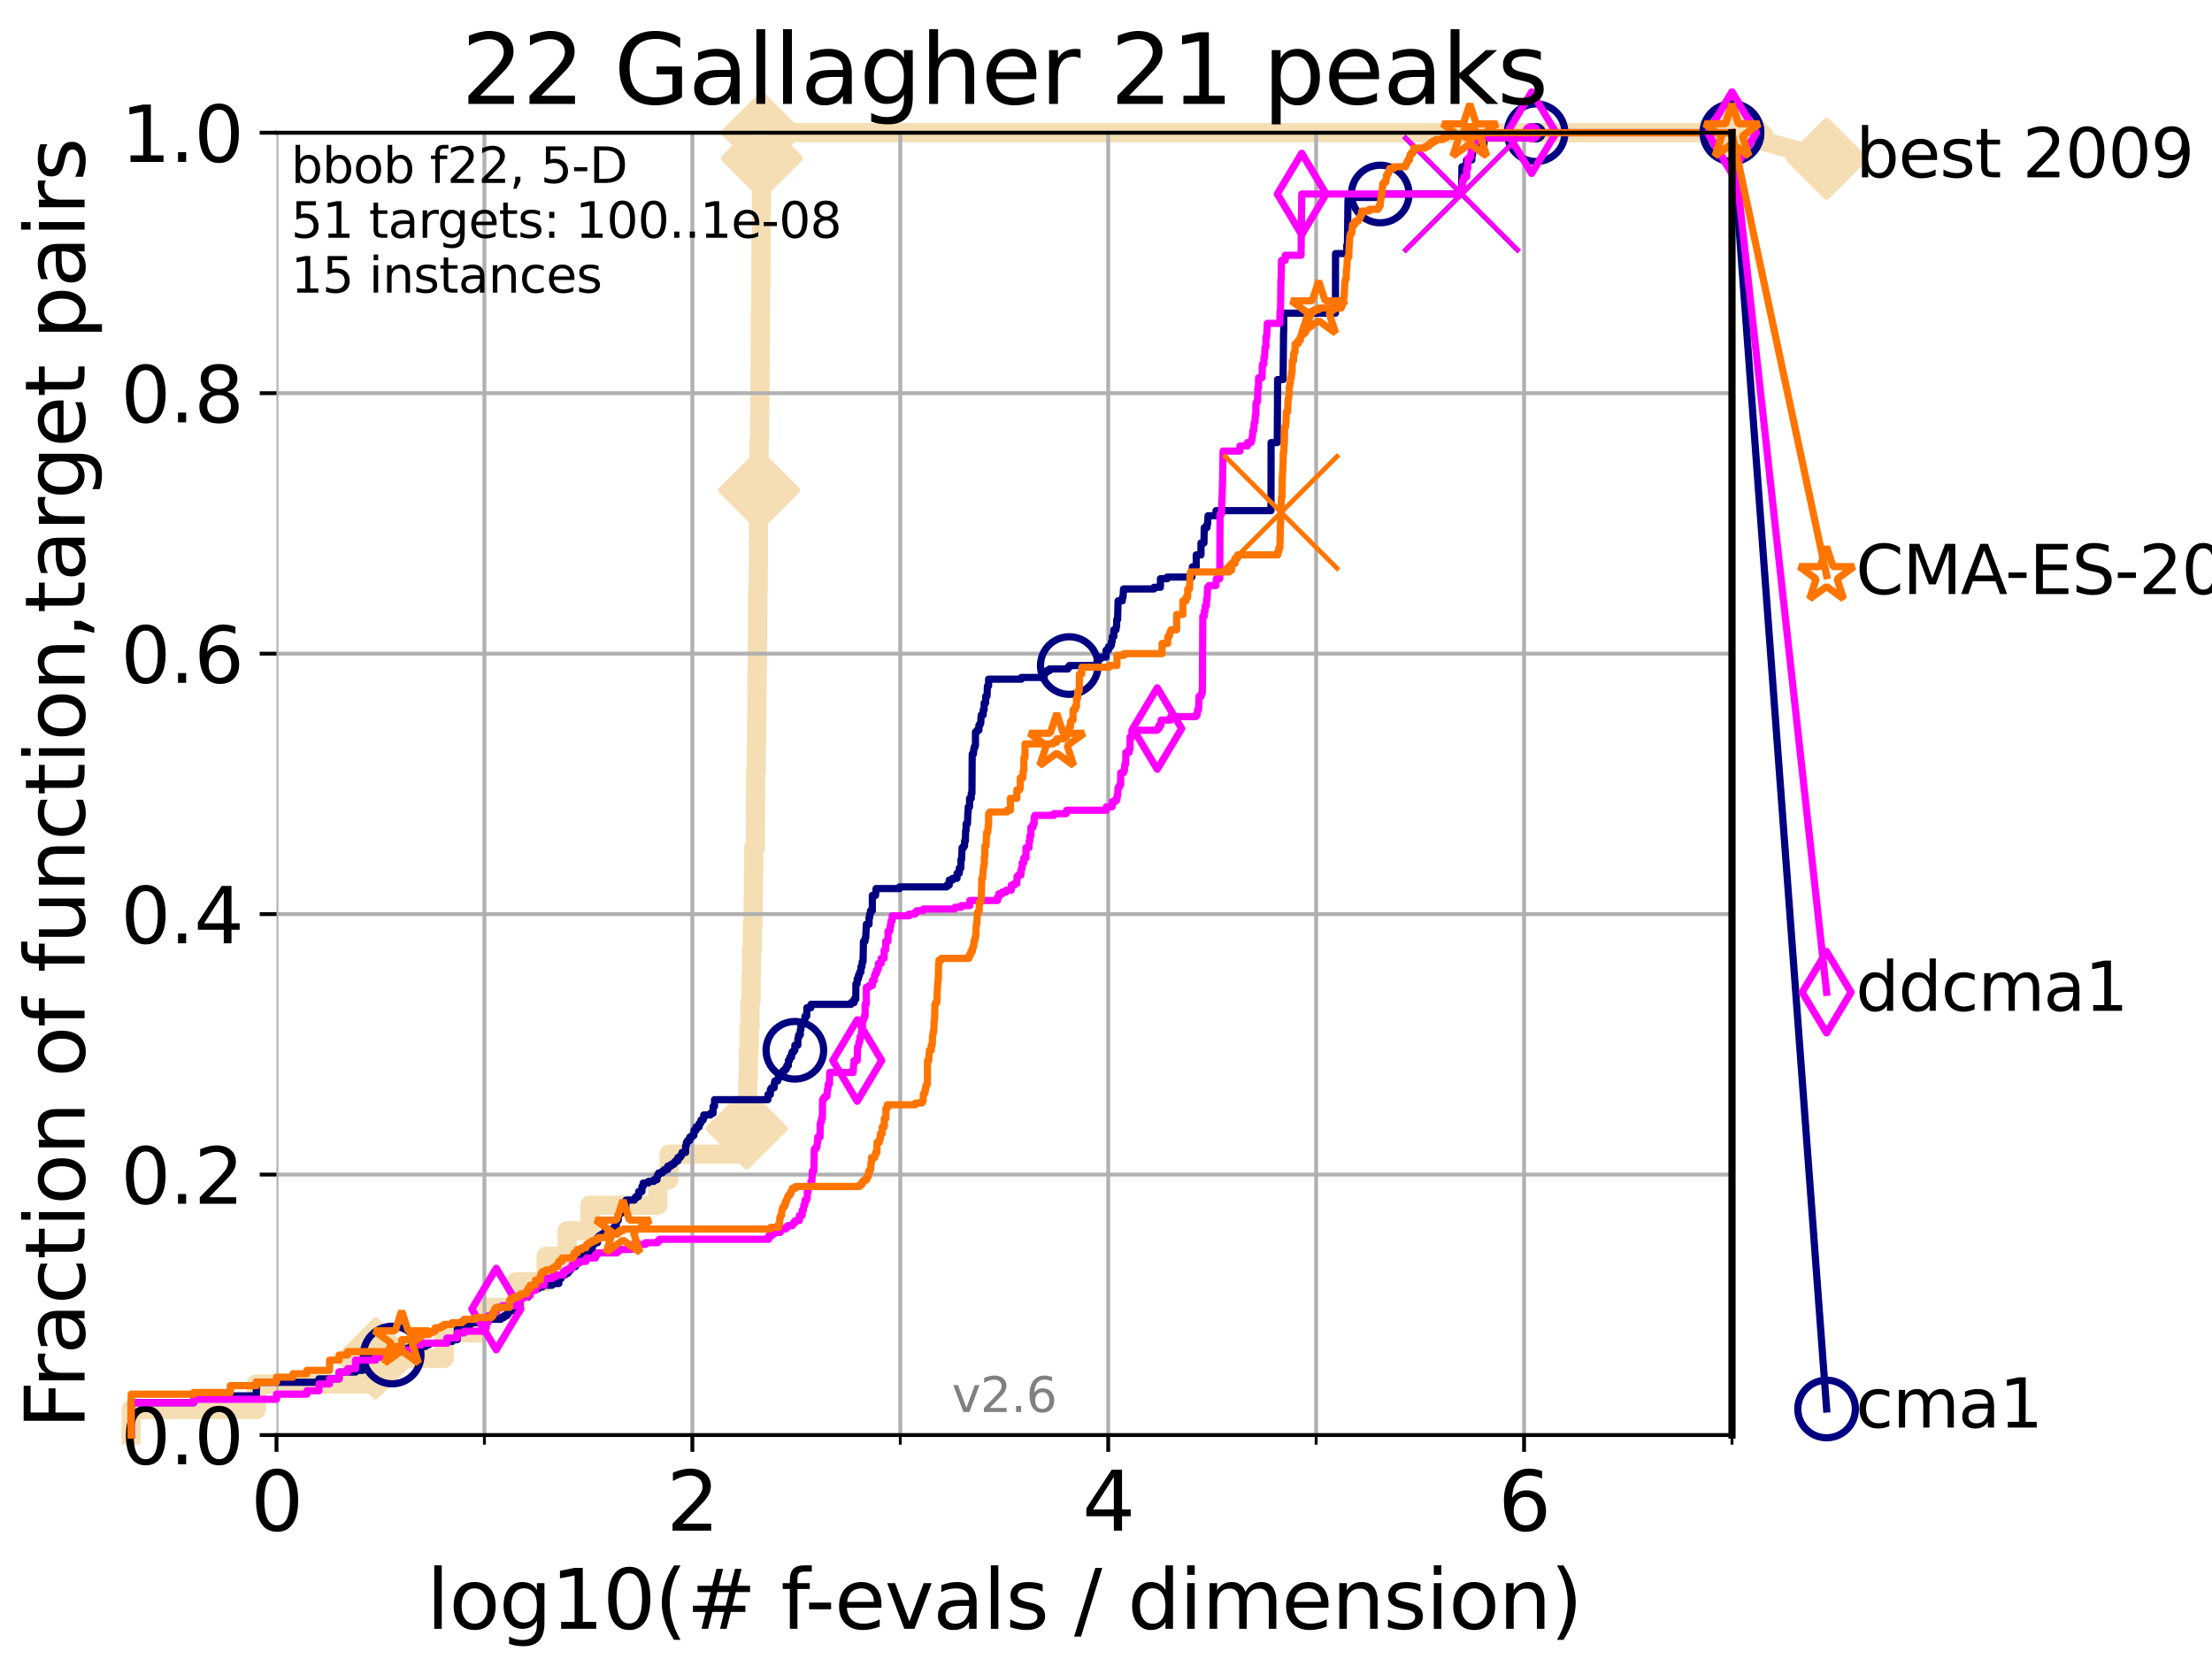 <?xml version="1.0" encoding="utf-8" standalone="no"?>
<!DOCTYPE svg PUBLIC "-//W3C//DTD SVG 1.1//EN"
  "http://www.w3.org/Graphics/SVG/1.1/DTD/svg11.dtd">
<svg xmlns:xlink="http://www.w3.org/1999/xlink" width="460.8pt" height="345.6pt" viewBox="0 0 460.8 345.6" xmlns="http://www.w3.org/2000/svg" version="1.1">
 <defs>
  <style type="text/css">*{stroke-linejoin: round; stroke-linecap: butt}</style>
 </defs>
 <g id="figure_1">
  <g id="patch_1">
   <path d="M 0 345.6 
L 460.8 345.6 
L 460.8 0 
L 0 0 
z
" style="fill: #ffffff"/>
  </g>
  <g id="axes_1">
   <g id="patch_2">
    <path d="M 57.6 298.944 
L 360.806 298.944 
L 360.806 27.648 
L 57.6 27.648 
z
" style="fill: #ffffff"/>
   </g>
   <g id="line2d_1">
    <path d="M 27.324 298.944 
L 27.324 293.624 
L 53.402 293.624 
L 53.402 288.305 
L 78.267 288.305 
L 78.267 282.985 
L 92.52 282.985 
L 92.52 277.666 
L 100.147 277.666 
L 100.147 272.346 
L 107.512 272.346 
L 107.512 267.027 
L 113.765 267.027 
L 113.765 261.707 
L 118.152 261.707 
L 118.152 256.388 
L 122.913 256.388 
L 122.913 251.068 
L 137.031 251.068 
L 137.031 245.749 
L 139.363 245.749 
L 139.363 240.429 
L 155.557 240.429 
L 155.557 235.11 
L 155.742 235.11 
L 155.742 229.79 
L 155.783 229.79 
L 155.783 224.471 
L 155.904 224.471 
L 155.904 219.151 
L 156.066 219.151 
L 156.066 213.832 
L 156.245 213.832 
L 156.245 208.512 
L 156.462 208.512 
L 156.462 203.192 
L 156.56 203.192 
L 156.56 197.873 
L 156.716 197.873 
L 156.716 192.553 
L 156.89 192.553 
L 156.89 187.234 
L 156.947 187.234 
L 156.947 181.914 
L 157.023 181.914 
L 157.023 176.595 
L 157.363 176.595 
L 157.363 171.275 
L 157.382 171.275 
L 157.382 165.956 
L 157.419 165.956 
L 157.419 160.636 
L 157.531 160.636 
L 157.531 155.317 
L 157.605 155.317 
L 157.605 149.997 
L 157.679 149.997 
L 157.679 144.678 
L 157.716 144.678 
L 157.716 139.358 
L 157.771 139.358 
L 157.771 134.039 
L 157.826 134.039 
L 157.826 128.719 
L 157.844 128.719 
L 157.844 123.4 
L 157.953 123.4 
L 157.953 118.08 
L 157.971 118.08 
L 157.971 112.76 
L 158.007 112.76 
L 158.007 107.441 
L 158.116 107.441 
L 158.116 102.121 
L 158.134 102.121 
L 158.134 91.482 
L 158.241 91.482 
L 158.241 86.163 
L 158.295 86.163 
L 158.295 80.843 
L 158.33 80.843 
L 158.33 75.524 
L 158.366 75.524 
L 158.366 70.204 
L 158.401 70.204 
L 158.401 64.885 
L 158.454 64.885 
L 158.454 59.565 
L 158.507 59.565 
L 158.507 54.246 
L 158.525 54.246 
L 158.525 48.926 
L 158.595 48.926 
L 158.595 43.607 
L 158.63 43.607 
L 158.63 38.287 
L 158.648 38.287 
L 158.648 32.968 
L 158.717 32.968 
L 158.717 27.648 
L 360.806 27.648 
" style="fill: none; stroke: #f5deb3; stroke-width: 4; stroke-linecap: square"/>
   </g>
   <g id="line2d_2">
    <defs>
     <path id="m3869717c92" d="M -0 7.778 
L 7.778 0 
L 0 -7.778 
L -7.778 -0 
z
" style="stroke: #f5deb3; stroke-width: 1.5; stroke-linejoin: miter"/>
    </defs>
    <g>
     <use xlink:href="#m3869717c92" x="78.267" y="282.985" style="fill: #f5deb3; stroke: #f5deb3; stroke-width: 1.5; stroke-linejoin: miter"/>
     <use xlink:href="#m3869717c92" x="155.557" y="235.11" style="fill: #f5deb3; stroke: #f5deb3; stroke-width: 1.5; stroke-linejoin: miter"/>
     <use xlink:href="#m3869717c92" x="158.134" y="102.121" style="fill: #f5deb3; stroke: #f5deb3; stroke-width: 1.5; stroke-linejoin: miter"/>
     <use xlink:href="#m3869717c92" x="158.717" y="32.968" style="fill: #f5deb3; stroke: #f5deb3; stroke-width: 1.5; stroke-linejoin: miter"/>
     <use xlink:href="#m3869717c92" x="158.717" y="27.648" style="fill: #f5deb3; stroke: #f5deb3; stroke-width: 1.5; stroke-linejoin: miter"/>
     <use xlink:href="#m3869717c92" x="360.806" y="27.648" style="fill: #f5deb3; stroke: #f5deb3; stroke-width: 1.5; stroke-linejoin: miter"/>
    </g>
   </g>
   <g id="line2d_3">
    <path style="fill: none; stroke: #f5deb3; stroke-width: 4; stroke-linecap: square"/>
    <g/>
   </g>
   <g id="line2d_4">
    <path d="M 360.806 27.648 
L 380.515 33.074 
" style="fill: none; stroke: #f5deb3; stroke-width: 4; stroke-linecap: square"/>
    <g>
     <use xlink:href="#m3869717c92" x="360.806" y="27.648" style="fill: #f5deb3; stroke: #f5deb3; stroke-width: 1.5; stroke-linejoin: miter"/>
     <use xlink:href="#m3869717c92" x="380.515" y="33.074" style="fill: #f5deb3; stroke: #f5deb3; stroke-width: 1.5; stroke-linejoin: miter"/>
    </g>
   </g>
   <g id="matplotlib.axis_1">
    <g id="xtick_1">
     <g id="line2d_5">
      <path d="M 57.6 298.944 
L 57.6 27.648 
" clip-path="url(#pc2c77cc5d9)" style="fill: none; stroke: #b0b0b0; stroke-width: 0.8; stroke-linecap: square"/>
     </g>
     <g id="line2d_6">
      <defs>
       <path id="m7ef0c10d99" d="M 0 0 
L 0 3.5 
" style="stroke: #000000; stroke-width: 0.8"/>
      </defs>
      <g>
       <use xlink:href="#m7ef0c10d99" x="57.6" y="298.944" style="stroke: #000000; stroke-width: 0.8"/>
      </g>
     </g>
     <g id="text_1">
      <!-- 0 -->
      <g transform="translate(52.192 318.861)scale(0.17 -0.17)">
       <defs>
        <path id="DejaVuSans-30" d="M 2034 4250 
Q 1547 4250 1301 3770 
Q 1056 3291 1056 2328 
Q 1056 1369 1301 889 
Q 1547 409 2034 409 
Q 2525 409 2770 889 
Q 3016 1369 3016 2328 
Q 3016 3291 2770 3770 
Q 2525 4250 2034 4250 
z
M 2034 4750 
Q 2819 4750 3233 4129 
Q 3647 3509 3647 2328 
Q 3647 1150 3233 529 
Q 2819 -91 2034 -91 
Q 1250 -91 836 529 
Q 422 1150 422 2328 
Q 422 3509 836 4129 
Q 1250 4750 2034 4750 
z
" transform="scale(0.016)"/>
       </defs>
       <use xlink:href="#DejaVuSans-30"/>
      </g>
     </g>
    </g>
    <g id="xtick_2">
     <g id="line2d_7">
      <path d="M 144.23 298.944 
L 144.23 27.648 
" clip-path="url(#pc2c77cc5d9)" style="fill: none; stroke: #b0b0b0; stroke-width: 0.8; stroke-linecap: square"/>
     </g>
     <g id="line2d_8">
      <g>
       <use xlink:href="#m7ef0c10d99" x="144.23" y="298.944" style="stroke: #000000; stroke-width: 0.8"/>
      </g>
     </g>
     <g id="text_2">
      <!-- 2 -->
      <g transform="translate(138.822 318.861)scale(0.17 -0.17)">
       <defs>
        <path id="DejaVuSans-32" d="M 1228 531 
L 3431 531 
L 3431 0 
L 469 0 
L 469 531 
Q 828 903 1448 1529 
Q 2069 2156 2228 2338 
Q 2531 2678 2651 2914 
Q 2772 3150 2772 3378 
Q 2772 3750 2511 3984 
Q 2250 4219 1831 4219 
Q 1534 4219 1204 4116 
Q 875 4013 500 3803 
L 500 4441 
Q 881 4594 1212 4672 
Q 1544 4750 1819 4750 
Q 2544 4750 2975 4387 
Q 3406 4025 3406 3419 
Q 3406 3131 3298 2873 
Q 3191 2616 2906 2266 
Q 2828 2175 2409 1742 
Q 1991 1309 1228 531 
z
" transform="scale(0.016)"/>
       </defs>
       <use xlink:href="#DejaVuSans-32"/>
      </g>
     </g>
    </g>
    <g id="xtick_3">
     <g id="line2d_9">
      <path d="M 230.861 298.944 
L 230.861 27.648 
" clip-path="url(#pc2c77cc5d9)" style="fill: none; stroke: #b0b0b0; stroke-width: 0.8; stroke-linecap: square"/>
     </g>
     <g id="line2d_10">
      <g>
       <use xlink:href="#m7ef0c10d99" x="230.861" y="298.944" style="stroke: #000000; stroke-width: 0.8"/>
      </g>
     </g>
     <g id="text_3">
      <!-- 4 -->
      <g transform="translate(225.453 318.861)scale(0.17 -0.17)">
       <defs>
        <path id="DejaVuSans-34" d="M 2419 4116 
L 825 1625 
L 2419 1625 
L 2419 4116 
z
M 2253 4666 
L 3047 4666 
L 3047 1625 
L 3713 1625 
L 3713 1100 
L 3047 1100 
L 3047 0 
L 2419 0 
L 2419 1100 
L 313 1100 
L 313 1709 
L 2253 4666 
z
" transform="scale(0.016)"/>
       </defs>
       <use xlink:href="#DejaVuSans-34"/>
      </g>
     </g>
    </g>
    <g id="xtick_4">
     <g id="line2d_11">
      <path d="M 317.491 298.944 
L 317.491 27.648 
" clip-path="url(#pc2c77cc5d9)" style="fill: none; stroke: #b0b0b0; stroke-width: 0.8; stroke-linecap: square"/>
     </g>
     <g id="line2d_12">
      <g>
       <use xlink:href="#m7ef0c10d99" x="317.491" y="298.944" style="stroke: #000000; stroke-width: 0.8"/>
      </g>
     </g>
     <g id="text_4">
      <!-- 6 -->
      <g transform="translate(312.083 318.861)scale(0.17 -0.17)">
       <defs>
        <path id="DejaVuSans-36" d="M 2113 2584 
Q 1688 2584 1439 2293 
Q 1191 2003 1191 1497 
Q 1191 994 1439 701 
Q 1688 409 2113 409 
Q 2538 409 2786 701 
Q 3034 994 3034 1497 
Q 3034 2003 2786 2293 
Q 2538 2584 2113 2584 
z
M 3366 4563 
L 3366 3988 
Q 3128 4100 2886 4159 
Q 2644 4219 2406 4219 
Q 1781 4219 1451 3797 
Q 1122 3375 1075 2522 
Q 1259 2794 1537 2939 
Q 1816 3084 2150 3084 
Q 2853 3084 3261 2657 
Q 3669 2231 3669 1497 
Q 3669 778 3244 343 
Q 2819 -91 2113 -91 
Q 1303 -91 875 529 
Q 447 1150 447 2328 
Q 447 3434 972 4092 
Q 1497 4750 2381 4750 
Q 2619 4750 2861 4703 
Q 3103 4656 3366 4563 
z
" transform="scale(0.016)"/>
       </defs>
       <use xlink:href="#DejaVuSans-36"/>
      </g>
     </g>
    </g>
    <g id="xtick_5">
     <g id="line2d_13">
      <path d="M 100.915 298.944 
L 100.915 27.648 
" clip-path="url(#pc2c77cc5d9)" style="fill: none; stroke: #b0b0b0; stroke-width: 0.8; stroke-linecap: square"/>
     </g>
     <g id="line2d_14">
      <defs>
       <path id="macfdb54fea" d="M 0 0 
L 0 2 
" style="stroke: #000000; stroke-width: 0.6"/>
      </defs>
      <g>
       <use xlink:href="#macfdb54fea" x="100.915" y="298.944" style="stroke: #000000; stroke-width: 0.6"/>
      </g>
     </g>
    </g>
    <g id="xtick_6">
     <g id="line2d_15">
      <path d="M 187.546 298.944 
L 187.546 27.648 
" clip-path="url(#pc2c77cc5d9)" style="fill: none; stroke: #b0b0b0; stroke-width: 0.8; stroke-linecap: square"/>
     </g>
     <g id="line2d_16">
      <g>
       <use xlink:href="#macfdb54fea" x="187.546" y="298.944" style="stroke: #000000; stroke-width: 0.6"/>
      </g>
     </g>
    </g>
    <g id="xtick_7">
     <g id="line2d_17">
      <path d="M 274.176 298.944 
L 274.176 27.648 
" clip-path="url(#pc2c77cc5d9)" style="fill: none; stroke: #b0b0b0; stroke-width: 0.8; stroke-linecap: square"/>
     </g>
     <g id="line2d_18">
      <g>
       <use xlink:href="#macfdb54fea" x="274.176" y="298.944" style="stroke: #000000; stroke-width: 0.6"/>
      </g>
     </g>
    </g>
    <g id="xtick_8">
     <g id="line2d_19">
      <path d="M 360.806 298.944 
L 360.806 27.648 
" clip-path="url(#pc2c77cc5d9)" style="fill: none; stroke: #b0b0b0; stroke-width: 0.8; stroke-linecap: square"/>
     </g>
     <g id="line2d_20">
      <g>
       <use xlink:href="#macfdb54fea" x="360.806" y="298.944" style="stroke: #000000; stroke-width: 0.6"/>
      </g>
     </g>
    </g>
    <g id="text_5">
     <!-- log10(# f-evals / dimension) -->
     <g transform="translate(88.823 339.314)scale(0.17 -0.17)">
      <defs>
       <path id="DejaVuSans-6c" d="M 603 4863 
L 1178 4863 
L 1178 0 
L 603 0 
L 603 4863 
z
" transform="scale(0.016)"/>
       <path id="DejaVuSans-6f" d="M 1959 3097 
Q 1497 3097 1228 2736 
Q 959 2375 959 1747 
Q 959 1119 1226 758 
Q 1494 397 1959 397 
Q 2419 397 2687 759 
Q 2956 1122 2956 1747 
Q 2956 2369 2687 2733 
Q 2419 3097 1959 3097 
z
M 1959 3584 
Q 2709 3584 3137 3096 
Q 3566 2609 3566 1747 
Q 3566 888 3137 398 
Q 2709 -91 1959 -91 
Q 1206 -91 779 398 
Q 353 888 353 1747 
Q 353 2609 779 3096 
Q 1206 3584 1959 3584 
z
" transform="scale(0.016)"/>
       <path id="DejaVuSans-67" d="M 2906 1791 
Q 2906 2416 2648 2759 
Q 2391 3103 1925 3103 
Q 1463 3103 1205 2759 
Q 947 2416 947 1791 
Q 947 1169 1205 825 
Q 1463 481 1925 481 
Q 2391 481 2648 825 
Q 2906 1169 2906 1791 
z
M 3481 434 
Q 3481 -459 3084 -895 
Q 2688 -1331 1869 -1331 
Q 1566 -1331 1297 -1286 
Q 1028 -1241 775 -1147 
L 775 -588 
Q 1028 -725 1275 -790 
Q 1522 -856 1778 -856 
Q 2344 -856 2625 -561 
Q 2906 -266 2906 331 
L 2906 616 
Q 2728 306 2450 153 
Q 2172 0 1784 0 
Q 1141 0 747 490 
Q 353 981 353 1791 
Q 353 2603 747 3093 
Q 1141 3584 1784 3584 
Q 2172 3584 2450 3431 
Q 2728 3278 2906 2969 
L 2906 3500 
L 3481 3500 
L 3481 434 
z
" transform="scale(0.016)"/>
       <path id="DejaVuSans-31" d="M 794 531 
L 1825 531 
L 1825 4091 
L 703 3866 
L 703 4441 
L 1819 4666 
L 2450 4666 
L 2450 531 
L 3481 531 
L 3481 0 
L 794 0 
L 794 531 
z
" transform="scale(0.016)"/>
       <path id="DejaVuSans-28" d="M 1984 4856 
Q 1566 4138 1362 3434 
Q 1159 2731 1159 2009 
Q 1159 1288 1364 580 
Q 1569 -128 1984 -844 
L 1484 -844 
Q 1016 -109 783 600 
Q 550 1309 550 2009 
Q 550 2706 781 3412 
Q 1013 4119 1484 4856 
L 1984 4856 
z
" transform="scale(0.016)"/>
       <path id="DejaVuSans-23" d="M 3272 2816 
L 2363 2816 
L 2100 1772 
L 3016 1772 
L 3272 2816 
z
M 2803 4594 
L 2478 3297 
L 3391 3297 
L 3719 4594 
L 4219 4594 
L 3897 3297 
L 4872 3297 
L 4872 2816 
L 3775 2816 
L 3519 1772 
L 4513 1772 
L 4513 1294 
L 3397 1294 
L 3072 0 
L 2572 0 
L 2894 1294 
L 1978 1294 
L 1656 0 
L 1153 0 
L 1478 1294 
L 494 1294 
L 494 1772 
L 1594 1772 
L 1856 2816 
L 850 2816 
L 850 3297 
L 1978 3297 
L 2297 4594 
L 2803 4594 
z
" transform="scale(0.016)"/>
       <path id="DejaVuSans-20" transform="scale(0.016)"/>
       <path id="DejaVuSans-66" d="M 2375 4863 
L 2375 4384 
L 1825 4384 
Q 1516 4384 1395 4259 
Q 1275 4134 1275 3809 
L 1275 3500 
L 2222 3500 
L 2222 3053 
L 1275 3053 
L 1275 0 
L 697 0 
L 697 3053 
L 147 3053 
L 147 3500 
L 697 3500 
L 697 3744 
Q 697 4328 969 4595 
Q 1241 4863 1831 4863 
L 2375 4863 
z
" transform="scale(0.016)"/>
       <path id="DejaVuSans-2d" d="M 313 2009 
L 1997 2009 
L 1997 1497 
L 313 1497 
L 313 2009 
z
" transform="scale(0.016)"/>
       <path id="DejaVuSans-65" d="M 3597 1894 
L 3597 1613 
L 953 1613 
Q 991 1019 1311 708 
Q 1631 397 2203 397 
Q 2534 397 2845 478 
Q 3156 559 3463 722 
L 3463 178 
Q 3153 47 2828 -22 
Q 2503 -91 2169 -91 
Q 1331 -91 842 396 
Q 353 884 353 1716 
Q 353 2575 817 3079 
Q 1281 3584 2069 3584 
Q 2775 3584 3186 3129 
Q 3597 2675 3597 1894 
z
M 3022 2063 
Q 3016 2534 2758 2815 
Q 2500 3097 2075 3097 
Q 1594 3097 1305 2825 
Q 1016 2553 972 2059 
L 3022 2063 
z
" transform="scale(0.016)"/>
       <path id="DejaVuSans-76" d="M 191 3500 
L 800 3500 
L 1894 563 
L 2988 3500 
L 3597 3500 
L 2284 0 
L 1503 0 
L 191 3500 
z
" transform="scale(0.016)"/>
       <path id="DejaVuSans-61" d="M 2194 1759 
Q 1497 1759 1228 1600 
Q 959 1441 959 1056 
Q 959 750 1161 570 
Q 1363 391 1709 391 
Q 2188 391 2477 730 
Q 2766 1069 2766 1631 
L 2766 1759 
L 2194 1759 
z
M 3341 1997 
L 3341 0 
L 2766 0 
L 2766 531 
Q 2569 213 2275 61 
Q 1981 -91 1556 -91 
Q 1019 -91 701 211 
Q 384 513 384 1019 
Q 384 1609 779 1909 
Q 1175 2209 1959 2209 
L 2766 2209 
L 2766 2266 
Q 2766 2663 2505 2880 
Q 2244 3097 1772 3097 
Q 1472 3097 1187 3025 
Q 903 2953 641 2809 
L 641 3341 
Q 956 3463 1253 3523 
Q 1550 3584 1831 3584 
Q 2591 3584 2966 3190 
Q 3341 2797 3341 1997 
z
" transform="scale(0.016)"/>
       <path id="DejaVuSans-73" d="M 2834 3397 
L 2834 2853 
Q 2591 2978 2328 3040 
Q 2066 3103 1784 3103 
Q 1356 3103 1142 2972 
Q 928 2841 928 2578 
Q 928 2378 1081 2264 
Q 1234 2150 1697 2047 
L 1894 2003 
Q 2506 1872 2764 1633 
Q 3022 1394 3022 966 
Q 3022 478 2636 193 
Q 2250 -91 1575 -91 
Q 1294 -91 989 -36 
Q 684 19 347 128 
L 347 722 
Q 666 556 975 473 
Q 1284 391 1588 391 
Q 1994 391 2212 530 
Q 2431 669 2431 922 
Q 2431 1156 2273 1281 
Q 2116 1406 1581 1522 
L 1381 1569 
Q 847 1681 609 1914 
Q 372 2147 372 2553 
Q 372 3047 722 3315 
Q 1072 3584 1716 3584 
Q 2034 3584 2315 3537 
Q 2597 3491 2834 3397 
z
" transform="scale(0.016)"/>
       <path id="DejaVuSans-2f" d="M 1625 4666 
L 2156 4666 
L 531 -594 
L 0 -594 
L 1625 4666 
z
" transform="scale(0.016)"/>
       <path id="DejaVuSans-64" d="M 2906 2969 
L 2906 4863 
L 3481 4863 
L 3481 0 
L 2906 0 
L 2906 525 
Q 2725 213 2448 61 
Q 2172 -91 1784 -91 
Q 1150 -91 751 415 
Q 353 922 353 1747 
Q 353 2572 751 3078 
Q 1150 3584 1784 3584 
Q 2172 3584 2448 3432 
Q 2725 3281 2906 2969 
z
M 947 1747 
Q 947 1113 1208 752 
Q 1469 391 1925 391 
Q 2381 391 2643 752 
Q 2906 1113 2906 1747 
Q 2906 2381 2643 2742 
Q 2381 3103 1925 3103 
Q 1469 3103 1208 2742 
Q 947 2381 947 1747 
z
" transform="scale(0.016)"/>
       <path id="DejaVuSans-69" d="M 603 3500 
L 1178 3500 
L 1178 0 
L 603 0 
L 603 3500 
z
M 603 4863 
L 1178 4863 
L 1178 4134 
L 603 4134 
L 603 4863 
z
" transform="scale(0.016)"/>
       <path id="DejaVuSans-6d" d="M 3328 2828 
Q 3544 3216 3844 3400 
Q 4144 3584 4550 3584 
Q 5097 3584 5394 3201 
Q 5691 2819 5691 2113 
L 5691 0 
L 5113 0 
L 5113 2094 
Q 5113 2597 4934 2840 
Q 4756 3084 4391 3084 
Q 3944 3084 3684 2787 
Q 3425 2491 3425 1978 
L 3425 0 
L 2847 0 
L 2847 2094 
Q 2847 2600 2669 2842 
Q 2491 3084 2119 3084 
Q 1678 3084 1418 2786 
Q 1159 2488 1159 1978 
L 1159 0 
L 581 0 
L 581 3500 
L 1159 3500 
L 1159 2956 
Q 1356 3278 1631 3431 
Q 1906 3584 2284 3584 
Q 2666 3584 2933 3390 
Q 3200 3197 3328 2828 
z
" transform="scale(0.016)"/>
       <path id="DejaVuSans-6e" d="M 3513 2113 
L 3513 0 
L 2938 0 
L 2938 2094 
Q 2938 2591 2744 2837 
Q 2550 3084 2163 3084 
Q 1697 3084 1428 2787 
Q 1159 2491 1159 1978 
L 1159 0 
L 581 0 
L 581 3500 
L 1159 3500 
L 1159 2956 
Q 1366 3272 1645 3428 
Q 1925 3584 2291 3584 
Q 2894 3584 3203 3211 
Q 3513 2838 3513 2113 
z
" transform="scale(0.016)"/>
       <path id="DejaVuSans-29" d="M 513 4856 
L 1013 4856 
Q 1481 4119 1714 3412 
Q 1947 2706 1947 2009 
Q 1947 1309 1714 600 
Q 1481 -109 1013 -844 
L 513 -844 
Q 928 -128 1133 580 
Q 1338 1288 1338 2009 
Q 1338 2731 1133 3434 
Q 928 4138 513 4856 
z
" transform="scale(0.016)"/>
      </defs>
      <use xlink:href="#DejaVuSans-6c"/>
      <use xlink:href="#DejaVuSans-6f" x="27.783"/>
      <use xlink:href="#DejaVuSans-67" x="88.965"/>
      <use xlink:href="#DejaVuSans-31" x="152.441"/>
      <use xlink:href="#DejaVuSans-30" x="216.064"/>
      <use xlink:href="#DejaVuSans-28" x="279.688"/>
      <use xlink:href="#DejaVuSans-23" x="318.701"/>
      <use xlink:href="#DejaVuSans-20" x="402.49"/>
      <use xlink:href="#DejaVuSans-66" x="434.277"/>
      <use xlink:href="#DejaVuSans-2d" x="463.982"/>
      <use xlink:href="#DejaVuSans-65" x="500.066"/>
      <use xlink:href="#DejaVuSans-76" x="561.59"/>
      <use xlink:href="#DejaVuSans-61" x="620.77"/>
      <use xlink:href="#DejaVuSans-6c" x="682.049"/>
      <use xlink:href="#DejaVuSans-73" x="709.832"/>
      <use xlink:href="#DejaVuSans-20" x="761.932"/>
      <use xlink:href="#DejaVuSans-2f" x="793.719"/>
      <use xlink:href="#DejaVuSans-20" x="827.41"/>
      <use xlink:href="#DejaVuSans-64" x="859.197"/>
      <use xlink:href="#DejaVuSans-69" x="922.674"/>
      <use xlink:href="#DejaVuSans-6d" x="950.457"/>
      <use xlink:href="#DejaVuSans-65" x="1047.869"/>
      <use xlink:href="#DejaVuSans-6e" x="1109.393"/>
      <use xlink:href="#DejaVuSans-73" x="1172.771"/>
      <use xlink:href="#DejaVuSans-69" x="1224.871"/>
      <use xlink:href="#DejaVuSans-6f" x="1252.654"/>
      <use xlink:href="#DejaVuSans-6e" x="1313.836"/>
      <use xlink:href="#DejaVuSans-29" x="1377.215"/>
     </g>
    </g>
   </g>
   <g id="matplotlib.axis_2">
    <g id="ytick_1">
     <g id="line2d_21">
      <path d="M 57.6 298.944 
L 360.806 298.944 
" clip-path="url(#pc2c77cc5d9)" style="fill: none; stroke: #b0b0b0; stroke-width: 0.8; stroke-linecap: square"/>
     </g>
     <g id="line2d_22">
      <defs>
       <path id="m56682081aa" d="M 0 0 
L -3.5 0 
" style="stroke: #000000; stroke-width: 0.8"/>
      </defs>
      <g>
       <use xlink:href="#m56682081aa" x="57.6" y="298.944" style="stroke: #000000; stroke-width: 0.8"/>
      </g>
     </g>
     <g id="text_6">
      <!-- 0.0 -->
      <g transform="translate(25.155 305.023)scale(0.16 -0.16)">
       <defs>
        <path id="DejaVuSans-2e" d="M 684 794 
L 1344 794 
L 1344 0 
L 684 0 
L 684 794 
z
" transform="scale(0.016)"/>
       </defs>
       <use xlink:href="#DejaVuSans-30"/>
       <use xlink:href="#DejaVuSans-2e" x="63.623"/>
       <use xlink:href="#DejaVuSans-30" x="95.41"/>
      </g>
     </g>
    </g>
    <g id="ytick_2">
     <g id="line2d_23">
      <path d="M 57.6 244.685 
L 360.806 244.685 
" clip-path="url(#pc2c77cc5d9)" style="fill: none; stroke: #b0b0b0; stroke-width: 0.8; stroke-linecap: square"/>
     </g>
     <g id="line2d_24">
      <g>
       <use xlink:href="#m56682081aa" x="57.6" y="244.685" style="stroke: #000000; stroke-width: 0.8"/>
      </g>
     </g>
     <g id="text_7">
      <!-- 0.2 -->
      <g transform="translate(25.155 250.764)scale(0.16 -0.16)">
       <use xlink:href="#DejaVuSans-30"/>
       <use xlink:href="#DejaVuSans-2e" x="63.623"/>
       <use xlink:href="#DejaVuSans-32" x="95.41"/>
      </g>
     </g>
    </g>
    <g id="ytick_3">
     <g id="line2d_25">
      <path d="M 57.6 190.426 
L 360.806 190.426 
" clip-path="url(#pc2c77cc5d9)" style="fill: none; stroke: #b0b0b0; stroke-width: 0.8; stroke-linecap: square"/>
     </g>
     <g id="line2d_26">
      <g>
       <use xlink:href="#m56682081aa" x="57.6" y="190.426" style="stroke: #000000; stroke-width: 0.8"/>
      </g>
     </g>
     <g id="text_8">
      <!-- 0.4 -->
      <g transform="translate(25.155 196.504)scale(0.16 -0.16)">
       <use xlink:href="#DejaVuSans-30"/>
       <use xlink:href="#DejaVuSans-2e" x="63.623"/>
       <use xlink:href="#DejaVuSans-34" x="95.41"/>
      </g>
     </g>
    </g>
    <g id="ytick_4">
     <g id="line2d_27">
      <path d="M 57.6 136.166 
L 360.806 136.166 
" clip-path="url(#pc2c77cc5d9)" style="fill: none; stroke: #b0b0b0; stroke-width: 0.8; stroke-linecap: square"/>
     </g>
     <g id="line2d_28">
      <g>
       <use xlink:href="#m56682081aa" x="57.6" y="136.166" style="stroke: #000000; stroke-width: 0.8"/>
      </g>
     </g>
     <g id="text_9">
      <!-- 0.6 -->
      <g transform="translate(25.155 142.245)scale(0.16 -0.16)">
       <use xlink:href="#DejaVuSans-30"/>
       <use xlink:href="#DejaVuSans-2e" x="63.623"/>
       <use xlink:href="#DejaVuSans-36" x="95.41"/>
      </g>
     </g>
    </g>
    <g id="ytick_5">
     <g id="line2d_29">
      <path d="M 57.6 81.907 
L 360.806 81.907 
" clip-path="url(#pc2c77cc5d9)" style="fill: none; stroke: #b0b0b0; stroke-width: 0.8; stroke-linecap: square"/>
     </g>
     <g id="line2d_30">
      <g>
       <use xlink:href="#m56682081aa" x="57.6" y="81.907" style="stroke: #000000; stroke-width: 0.8"/>
      </g>
     </g>
     <g id="text_10">
      <!-- 0.8 -->
      <g transform="translate(25.155 87.986)scale(0.16 -0.16)">
       <defs>
        <path id="DejaVuSans-38" d="M 2034 2216 
Q 1584 2216 1326 1975 
Q 1069 1734 1069 1313 
Q 1069 891 1326 650 
Q 1584 409 2034 409 
Q 2484 409 2743 651 
Q 3003 894 3003 1313 
Q 3003 1734 2745 1975 
Q 2488 2216 2034 2216 
z
M 1403 2484 
Q 997 2584 770 2862 
Q 544 3141 544 3541 
Q 544 4100 942 4425 
Q 1341 4750 2034 4750 
Q 2731 4750 3128 4425 
Q 3525 4100 3525 3541 
Q 3525 3141 3298 2862 
Q 3072 2584 2669 2484 
Q 3125 2378 3379 2068 
Q 3634 1759 3634 1313 
Q 3634 634 3220 271 
Q 2806 -91 2034 -91 
Q 1263 -91 848 271 
Q 434 634 434 1313 
Q 434 1759 690 2068 
Q 947 2378 1403 2484 
z
M 1172 3481 
Q 1172 3119 1398 2916 
Q 1625 2713 2034 2713 
Q 2441 2713 2670 2916 
Q 2900 3119 2900 3481 
Q 2900 3844 2670 4047 
Q 2441 4250 2034 4250 
Q 1625 4250 1398 4047 
Q 1172 3844 1172 3481 
z
" transform="scale(0.016)"/>
       </defs>
       <use xlink:href="#DejaVuSans-30"/>
       <use xlink:href="#DejaVuSans-2e" x="63.623"/>
       <use xlink:href="#DejaVuSans-38" x="95.41"/>
      </g>
     </g>
    </g>
    <g id="ytick_6">
     <g id="line2d_31">
      <path d="M 57.6 27.648 
L 360.806 27.648 
" clip-path="url(#pc2c77cc5d9)" style="fill: none; stroke: #b0b0b0; stroke-width: 0.8; stroke-linecap: square"/>
     </g>
     <g id="line2d_32">
      <g>
       <use xlink:href="#m56682081aa" x="57.6" y="27.648" style="stroke: #000000; stroke-width: 0.8"/>
      </g>
     </g>
     <g id="text_11">
      <!-- 1.0 -->
      <g transform="translate(25.155 33.727)scale(0.16 -0.16)">
       <use xlink:href="#DejaVuSans-31"/>
       <use xlink:href="#DejaVuSans-2e" x="63.623"/>
       <use xlink:href="#DejaVuSans-30" x="95.41"/>
      </g>
     </g>
    </g>
    <g id="text_12">
     <!-- Fraction of function,target pairs -->
     <g transform="translate(17.62 297.681)rotate(-90)scale(0.17 -0.17)">
      <defs>
       <path id="DejaVuSans-46" d="M 628 4666 
L 3309 4666 
L 3309 4134 
L 1259 4134 
L 1259 2759 
L 3109 2759 
L 3109 2228 
L 1259 2228 
L 1259 0 
L 628 0 
L 628 4666 
z
" transform="scale(0.016)"/>
       <path id="DejaVuSans-72" d="M 2631 2963 
Q 2534 3019 2420 3045 
Q 2306 3072 2169 3072 
Q 1681 3072 1420 2755 
Q 1159 2438 1159 1844 
L 1159 0 
L 581 0 
L 581 3500 
L 1159 3500 
L 1159 2956 
Q 1341 3275 1631 3429 
Q 1922 3584 2338 3584 
Q 2397 3584 2469 3576 
Q 2541 3569 2628 3553 
L 2631 2963 
z
" transform="scale(0.016)"/>
       <path id="DejaVuSans-63" d="M 3122 3366 
L 3122 2828 
Q 2878 2963 2633 3030 
Q 2388 3097 2138 3097 
Q 1578 3097 1268 2742 
Q 959 2388 959 1747 
Q 959 1106 1268 751 
Q 1578 397 2138 397 
Q 2388 397 2633 464 
Q 2878 531 3122 666 
L 3122 134 
Q 2881 22 2623 -34 
Q 2366 -91 2075 -91 
Q 1284 -91 818 406 
Q 353 903 353 1747 
Q 353 2603 823 3093 
Q 1294 3584 2113 3584 
Q 2378 3584 2631 3529 
Q 2884 3475 3122 3366 
z
" transform="scale(0.016)"/>
       <path id="DejaVuSans-74" d="M 1172 4494 
L 1172 3500 
L 2356 3500 
L 2356 3053 
L 1172 3053 
L 1172 1153 
Q 1172 725 1289 603 
Q 1406 481 1766 481 
L 2356 481 
L 2356 0 
L 1766 0 
Q 1100 0 847 248 
Q 594 497 594 1153 
L 594 3053 
L 172 3053 
L 172 3500 
L 594 3500 
L 594 4494 
L 1172 4494 
z
" transform="scale(0.016)"/>
       <path id="DejaVuSans-75" d="M 544 1381 
L 544 3500 
L 1119 3500 
L 1119 1403 
Q 1119 906 1312 657 
Q 1506 409 1894 409 
Q 2359 409 2629 706 
Q 2900 1003 2900 1516 
L 2900 3500 
L 3475 3500 
L 3475 0 
L 2900 0 
L 2900 538 
Q 2691 219 2414 64 
Q 2138 -91 1772 -91 
Q 1169 -91 856 284 
Q 544 659 544 1381 
z
M 1991 3584 
L 1991 3584 
z
" transform="scale(0.016)"/>
       <path id="DejaVuSans-2c" d="M 750 794 
L 1409 794 
L 1409 256 
L 897 -744 
L 494 -744 
L 750 256 
L 750 794 
z
" transform="scale(0.016)"/>
       <path id="DejaVuSans-70" d="M 1159 525 
L 1159 -1331 
L 581 -1331 
L 581 3500 
L 1159 3500 
L 1159 2969 
Q 1341 3281 1617 3432 
Q 1894 3584 2278 3584 
Q 2916 3584 3314 3078 
Q 3713 2572 3713 1747 
Q 3713 922 3314 415 
Q 2916 -91 2278 -91 
Q 1894 -91 1617 61 
Q 1341 213 1159 525 
z
M 3116 1747 
Q 3116 2381 2855 2742 
Q 2594 3103 2138 3103 
Q 1681 3103 1420 2742 
Q 1159 2381 1159 1747 
Q 1159 1113 1420 752 
Q 1681 391 2138 391 
Q 2594 391 2855 752 
Q 3116 1113 3116 1747 
z
" transform="scale(0.016)"/>
      </defs>
      <use xlink:href="#DejaVuSans-46"/>
      <use xlink:href="#DejaVuSans-72" x="50.27"/>
      <use xlink:href="#DejaVuSans-61" x="91.383"/>
      <use xlink:href="#DejaVuSans-63" x="152.662"/>
      <use xlink:href="#DejaVuSans-74" x="207.643"/>
      <use xlink:href="#DejaVuSans-69" x="246.852"/>
      <use xlink:href="#DejaVuSans-6f" x="274.635"/>
      <use xlink:href="#DejaVuSans-6e" x="335.816"/>
      <use xlink:href="#DejaVuSans-20" x="399.195"/>
      <use xlink:href="#DejaVuSans-6f" x="430.982"/>
      <use xlink:href="#DejaVuSans-66" x="492.164"/>
      <use xlink:href="#DejaVuSans-20" x="527.369"/>
      <use xlink:href="#DejaVuSans-66" x="559.156"/>
      <use xlink:href="#DejaVuSans-75" x="594.361"/>
      <use xlink:href="#DejaVuSans-6e" x="657.74"/>
      <use xlink:href="#DejaVuSans-63" x="721.119"/>
      <use xlink:href="#DejaVuSans-74" x="776.1"/>
      <use xlink:href="#DejaVuSans-69" x="815.309"/>
      <use xlink:href="#DejaVuSans-6f" x="843.092"/>
      <use xlink:href="#DejaVuSans-6e" x="904.273"/>
      <use xlink:href="#DejaVuSans-2c" x="967.652"/>
      <use xlink:href="#DejaVuSans-74" x="999.439"/>
      <use xlink:href="#DejaVuSans-61" x="1038.648"/>
      <use xlink:href="#DejaVuSans-72" x="1099.928"/>
      <use xlink:href="#DejaVuSans-67" x="1139.291"/>
      <use xlink:href="#DejaVuSans-65" x="1202.768"/>
      <use xlink:href="#DejaVuSans-74" x="1264.291"/>
      <use xlink:href="#DejaVuSans-20" x="1303.5"/>
      <use xlink:href="#DejaVuSans-70" x="1335.287"/>
      <use xlink:href="#DejaVuSans-61" x="1398.764"/>
      <use xlink:href="#DejaVuSans-69" x="1460.043"/>
      <use xlink:href="#DejaVuSans-72" x="1487.826"/>
      <use xlink:href="#DejaVuSans-73" x="1528.939"/>
     </g>
    </g>
   </g>
   <g id="line2d_33">
    <defs>
     <path id="m9b4d07f844" d="M 0 1.5 
C 0.398 1.5 0.779 1.342 1.061 1.061 
C 1.342 0.779 1.5 0.398 1.5 0 
C 1.5 -0.398 1.342 -0.779 1.061 -1.061 
C 0.779 -1.342 0.398 -1.5 0 -1.5 
C -0.398 -1.5 -0.779 -1.342 -1.061 -1.061 
C -1.342 -0.779 -1.5 -0.398 -1.5 0 
C -1.5 0.398 -1.342 0.779 -1.061 1.061 
C -0.779 1.342 -0.398 1.5 0 1.5 
z
" style="stroke: #f5deb3"/>
    </defs>
    <g>
     <use xlink:href="#m9b4d07f844" x="158.717" y="27.648" style="fill: #f5deb3; stroke: #f5deb3"/>
     <use xlink:href="#m9b4d07f844" x="158.717" y="27.648" style="fill: #f5deb3; stroke: #f5deb3"/>
    </g>
   </g>
   <g id="line2d_34">
    <defs>
     <path id="m5455770de3" d="M 0 1.5 
C 0.398 1.5 0.779 1.342 1.061 1.061 
C 1.342 0.779 1.5 0.398 1.5 0 
C 1.5 -0.398 1.342 -0.779 1.061 -1.061 
C 0.779 -1.342 0.398 -1.5 0 -1.5 
C -0.398 -1.5 -0.779 -1.342 -1.061 -1.061 
C -1.342 -0.779 -1.5 -0.398 -1.5 0 
C -1.5 0.398 -1.342 0.779 -1.061 1.061 
C -0.779 1.342 -0.398 1.5 0 1.5 
z
" style="stroke: #000080"/>
    </defs>
    <g>
     <use xlink:href="#m5455770de3" x="319.997" y="27.648" style="fill: #000080; stroke: #000080"/>
     <use xlink:href="#m5455770de3" x="319.997" y="27.648" style="fill: #000080; stroke: #000080"/>
    </g>
   </g>
   <g id="line2d_35">
    <path d="M 27.324 298.944 
L 27.324 292.206 
L 40.363 292.206 
L 40.363 291.142 
L 47.991 291.142 
L 47.991 290.787 
L 53.402 290.787 
L 53.402 287.95 
L 66.441 287.95 
L 66.441 287.241 
L 70.639 287.241 
L 70.639 285.822 
L 74.069 285.822 
L 74.069 285.468 
L 75.575 285.468 
L 75.575 283.34 
L 76.969 283.34 
L 76.969 282.631 
L 80.621 282.631 
L 80.621 282.276 
L 81.696 282.276 
L 81.696 281.567 
L 84.596 281.567 
L 84.596 280.858 
L 85.471 280.858 
L 85.471 280.503 
L 88.614 280.503 
L 88.614 280.148 
L 89.324 280.148 
L 89.324 279.794 
L 93.099 279.794 
L 93.099 279.439 
L 94.206 279.439 
L 94.206 279.084 
L 95.251 279.084 
L 95.251 276.957 
L 96.718 276.957 
L 96.718 276.602 
L 97.182 276.602 
L 97.182 276.247 
L 97.635 276.247 
L 97.635 275.893 
L 98.078 275.893 
L 98.078 275.538 
L 99.751 275.538 
L 99.751 275.183 
L 100.915 275.183 
L 100.915 274.829 
L 104.345 274.829 
L 104.345 274.474 
L 104.962 274.474 
L 104.962 274.12 
L 105.559 274.12 
L 105.559 273.765 
L 105.851 273.765 
L 105.851 273.056 
L 106.699 273.056 
L 106.699 272.701 
L 108.29 272.701 
L 108.29 270.219 
L 109.99 270.219 
L 109.99 269.155 
L 110.449 269.155 
L 110.449 268.8 
L 110.897 268.8 
L 110.897 268.445 
L 112.18 268.445 
L 112.18 268.091 
L 112.989 268.091 
L 112.989 267.736 
L 115.051 267.736 
L 115.051 267.381 
L 116.419 267.381 
L 116.419 266.672 
L 116.584 266.672 
L 116.584 266.318 
L 116.908 266.318 
L 116.908 265.963 
L 117.068 265.963 
L 117.068 265.608 
L 117.695 265.608 
L 117.695 265.254 
L 118.302 265.254 
L 118.302 264.899 
L 118.598 264.899 
L 118.598 264.544 
L 118.89 264.544 
L 118.89 264.19 
L 119.177 264.19 
L 119.177 263.835 
L 119.876 263.835 
L 119.876 263.126 
L 120.418 263.126 
L 120.418 262.771 
L 120.944 262.771 
L 120.944 262.062 
L 121.073 262.062 
L 121.073 261.707 
L 121.202 261.707 
L 121.202 260.998 
L 121.831 260.998 
L 121.831 260.643 
L 122.913 260.643 
L 122.913 260.289 
L 123.375 260.289 
L 123.375 259.225 
L 123.825 259.225 
L 123.825 258.87 
L 124.482 258.87 
L 124.482 257.806 
L 124.801 257.806 
L 124.801 257.452 
L 125.322 257.452 
L 125.322 257.097 
L 125.83 257.097 
L 125.83 256.742 
L 126.029 256.742 
L 126.029 256.388 
L 127.822 256.388 
L 127.822 255.678 
L 128.354 255.678 
L 128.441 254.26 
L 128.786 254.26 
L 128.786 253.196 
L 128.957 253.196 
L 128.957 252.841 
L 129.293 252.841 
L 129.293 252.487 
L 130.027 252.487 
L 130.027 252.132 
L 130.345 252.132 
L 130.423 250.004 
L 132.145 250.004 
L 132.145 249.65 
L 132.429 249.65 
L 132.429 249.295 
L 132.984 249.295 
L 133.052 248.231 
L 133.722 248.231 
L 133.722 247.167 
L 133.983 247.167 
L 133.983 246.458 
L 135.055 246.458 
L 135.055 246.103 
L 136.242 246.103 
L 136.242 245.749 
L 136.865 245.749 
L 136.865 245.039 
L 137.031 245.039 
L 137.031 244.685 
L 137.25 244.685 
L 137.25 244.33 
L 137.998 244.33 
L 137.998 243.976 
L 138.413 243.976 
L 138.413 243.621 
L 139.117 243.621 
L 139.117 242.912 
L 139.796 242.912 
L 139.796 242.557 
L 140.359 242.557 
L 140.359 242.202 
L 140.68 242.202 
L 140.68 241.848 
L 141.217 241.848 
L 141.217 241.138 
L 141.697 241.138 
L 141.697 240.784 
L 141.953 240.784 
L 141.953 240.429 
L 142.08 240.429 
L 142.08 240.075 
L 142.825 240.075 
L 142.825 238.656 
L 142.986 238.656 
L 142.986 237.947 
L 143.226 237.947 
L 143.226 237.592 
L 143.696 237.592 
L 143.696 236.883 
L 144.155 236.883 
L 144.155 236.528 
L 144.566 236.528 
L 144.566 235.464 
L 145.004 235.464 
L 145.004 234.755 
L 145.643 234.755 
L 145.643 234.046 
L 145.955 234.046 
L 146.023 233.336 
L 146.463 233.336 
L 146.463 232.982 
L 146.596 232.982 
L 146.596 232.273 
L 148.002 232.273 
L 148.002 231.918 
L 148.548 231.918 
L 148.548 230.499 
L 148.845 230.499 
L 148.845 229.081 
L 159.964 229.081 
L 159.98 228.017 
L 160.479 228.017 
L 160.479 226.953 
L 160.715 226.953 
L 160.715 226.598 
L 161.271 226.598 
L 161.316 225.534 
L 161.422 225.534 
L 161.422 225.18 
L 162.016 225.18 
L 162.016 224.825 
L 162.147 224.825 
L 162.191 224.116 
L 162.449 224.116 
L 162.449 223.761 
L 162.859 223.761 
L 162.859 223.407 
L 163.123 223.407 
L 163.123 223.052 
L 163.505 223.052 
L 163.505 222.697 
L 163.813 222.697 
L 163.906 221.988 
L 164.233 221.988 
L 164.233 220.924 
L 164.466 220.924 
L 164.555 220.215 
L 164.897 220.215 
L 164.897 219.506 
L 165.01 219.506 
L 165.01 219.151 
L 165.343 219.151 
L 165.343 218.796 
L 165.587 218.796 
L 165.587 217.733 
L 166.205 217.733 
L 166.217 216.314 
L 166.345 216.314 
L 166.368 215.605 
L 166.713 215.605 
L 166.713 214.541 
L 166.838 214.541 
L 166.838 213.477 
L 167.229 213.477 
L 167.229 213.122 
L 167.635 213.122 
L 167.689 211.704 
L 168.053 211.704 
L 168.085 209.931 
L 168.923 209.931 
L 168.954 209.221 
L 177.279 209.221 
L 177.279 208.867 
L 177.93 208.867 
L 177.93 208.157 
L 178.272 208.157 
L 178.303 204.966 
L 178.547 204.966 
L 178.571 203.902 
L 178.818 203.902 
L 178.818 203.192 
L 179.032 203.192 
L 179.091 202.483 
L 179.343 202.483 
L 179.343 201.419 
L 179.563 201.419 
L 179.603 200.355 
L 179.792 200.355 
L 179.871 196.1 
L 180.202 196.1 
L 180.235 195.39 
L 180.346 195.39 
L 180.445 193.263 
L 180.472 193.263 
L 180.472 192.553 
L 181.034 192.553 
L 181.034 191.135 
L 181.166 191.135 
L 181.166 190.426 
L 181.293 190.426 
L 181.345 189.716 
L 181.723 189.716 
L 181.723 186.525 
L 182.398 186.525 
L 182.506 185.106 
L 187.387 185.106 
L 187.387 184.751 
L 197.24 184.751 
L 197.24 184.397 
L 197.737 184.397 
L 197.737 183.333 
L 198.435 183.333 
L 198.435 182.978 
L 199.361 182.978 
L 199.373 181.914 
L 199.838 181.914 
L 199.838 180.85 
L 200.157 180.85 
L 200.189 179.077 
L 200.314 179.077 
L 200.422 176.595 
L 200.72 176.595 
L 200.72 176.24 
L 200.939 176.24 
L 200.944 175.176 
L 201.11 175.176 
L 201.152 173.048 
L 201.25 173.048 
L 201.25 171.63 
L 201.54 171.63 
L 201.629 169.147 
L 201.693 169.147 
L 201.709 168.084 
L 201.98 168.084 
L 201.98 166.31 
L 202.33 166.31 
L 202.33 165.246 
L 202.473 165.246 
L 202.529 157.09 
L 202.787 157.09 
L 202.851 156.026 
L 202.95 156.026 
L 202.95 155.671 
L 203.089 155.671 
L 203.089 155.317 
L 203.207 155.317 
L 203.207 152.48 
L 203.513 152.48 
L 203.513 152.125 
L 203.923 152.125 
L 203.923 151.061 
L 204.146 151.061 
L 204.146 150.706 
L 204.308 150.706 
L 204.372 149.288 
L 204.422 149.288 
L 204.422 148.933 
L 204.82 148.933 
L 204.82 147.869 
L 205.016 147.869 
L 205.016 146.451 
L 205.333 146.451 
L 205.333 145.032 
L 205.611 145.032 
L 205.706 142.904 
L 205.941 142.904 
L 205.941 141.486 
L 212.772 141.486 
L 212.772 141.131 
L 217.524 141.131 
L 217.524 140.067 
L 218.059 140.067 
L 218.059 139.713 
L 218.638 139.713 
L 218.638 139.358 
L 222.45 139.358 
L 222.45 139.003 
L 222.751 139.003 
L 222.751 138.649 
L 228.279 138.649 
L 228.279 138.294 
L 228.554 138.294 
L 228.554 137.23 
L 229.3 137.23 
L 229.3 136.876 
L 230.414 136.876 
L 230.414 135.457 
L 230.91 135.457 
L 230.91 134.748 
L 231.329 134.748 
L 231.329 134.393 
L 231.528 134.393 
L 231.528 133.684 
L 231.673 133.684 
L 231.724 132.62 
L 232.028 132.62 
L 232.028 131.202 
L 232.477 131.202 
L 232.557 130.492 
L 232.608 130.492 
L 232.64 129.074 
L 232.82 129.074 
L 232.909 125.173 
L 233.793 125.173 
L 233.793 124.463 
L 233.945 124.463 
L 234.049 122.69 
L 240.41 122.69 
L 240.41 122.336 
L 241.738 122.336 
L 241.738 120.562 
L 243.145 120.562 
L 243.145 120.208 
L 248.302 120.208 
L 248.397 118.08 
L 249.195 118.08 
L 249.195 115.598 
L 250.186 115.598 
L 250.186 113.115 
L 250.807 113.115 
L 250.866 109.923 
L 251.433 109.923 
L 251.433 109.214 
L 251.563 109.214 
L 251.66 107.441 
L 253.324 107.441 
L 253.324 106.377 
L 264.77 106.377 
L 264.792 92.192 
L 266.076 92.192 
L 266.153 79.07 
L 267.29 79.07 
L 267.392 69.14 
L 267.421 69.14 
L 267.442 65.239 
L 278.2 65.239 
L 278.217 52.827 
L 280.56 52.827 
L 280.56 51.054 
L 280.698 51.054 
L 280.806 41.833 
L 280.81 41.833 
L 280.873 41.124 
L 287.529 41.124 
L 287.529 40.415 
L 304.458 40.415 
L 304.553 34.741 
L 305.389 34.741 
L 305.389 34.031 
L 305.512 34.031 
L 305.516 33.322 
L 306.611 33.322 
L 306.612 32.258 
L 306.761 32.258 
L 306.762 30.84 
L 308.619 30.84 
L 308.622 30.13 
L 309.143 30.13 
L 309.166 28.712 
L 319.693 28.712 
L 319.693 28.357 
L 319.997 28.357 
L 319.997 27.648 
L 360.806 27.648 
L 360.806 27.648 
" style="fill: none; stroke: #000080; stroke-width: 1.5; stroke-linecap: square"/>
   </g>
   <g id="line2d_36">
    <defs>
     <path id="mdb667500fb" d="M 0 6 
C 1.591 6 3.117 5.368 4.243 4.243 
C 5.368 3.117 6 1.591 6 0 
C 6 -1.591 5.368 -3.117 4.243 -4.243 
C 3.117 -5.368 1.591 -6 0 -6 
C -1.591 -6 -3.117 -5.368 -4.243 -4.243 
C -5.368 -3.117 -6 -1.591 -6 0 
C -6 1.591 -5.368 3.117 -4.243 4.243 
C -3.117 5.368 -1.591 6 0 6 
z
" style="stroke: #000080; stroke-width: 1.5"/>
    </defs>
    <g>
     <use xlink:href="#mdb667500fb" x="81.696" y="282.276" style="fill-opacity: 0; stroke: #000080; stroke-width: 1.5"/>
     <use xlink:href="#mdb667500fb" x="165.587" y="218.796" style="fill-opacity: 0; stroke: #000080; stroke-width: 1.5"/>
     <use xlink:href="#mdb667500fb" x="222.751" y="138.649" style="fill-opacity: 0; stroke: #000080; stroke-width: 1.5"/>
     <use xlink:href="#mdb667500fb" x="287.529" y="40.415" style="fill-opacity: 0; stroke: #000080; stroke-width: 1.5"/>
     <use xlink:href="#mdb667500fb" x="319.997" y="27.648" style="fill-opacity: 0; stroke: #000080; stroke-width: 1.5"/>
     <use xlink:href="#mdb667500fb" x="360.806" y="27.648" style="fill-opacity: 0; stroke: #000080; stroke-width: 1.5"/>
    </g>
   </g>
   <g id="line2d_37">
    <path style="fill: none; stroke: #000080; stroke-width: 1.5; stroke-linecap: square"/>
    <g/>
   </g>
   <g id="line2d_38">
    <path d="M 304.457 40.415 
" clip-path="url(#pc2c77cc5d9)" style="fill: none; stroke: #000080; stroke-width: 1.5; stroke-linecap: square"/>
    <defs>
     <path id="m264acd5c64" d="M -12 12 
L 12 -12 
M -12 -12 
L 12 12 
" style="stroke: #000080"/>
    </defs>
    <g clip-path="url(#pc2c77cc5d9)">
     <use xlink:href="#m264acd5c64" x="304.457" y="40.415" style="fill: #000080; stroke: #000080"/>
    </g>
   </g>
   <g id="line2d_39">
    <defs>
     <path id="m4afdf2cda5" d="M 0 1.5 
C 0.398 1.5 0.779 1.342 1.061 1.061 
C 1.342 0.779 1.5 0.398 1.5 0 
C 1.5 -0.398 1.342 -0.779 1.061 -1.061 
C 0.779 -1.342 0.398 -1.5 0 -1.5 
C -0.398 -1.5 -0.779 -1.342 -1.061 -1.061 
C -1.342 -0.779 -1.5 -0.398 -1.5 0 
C -1.5 0.398 -1.342 0.779 -1.061 1.061 
C -0.779 1.342 -0.398 1.5 0 1.5 
z
" style="stroke: #ff00ff"/>
    </defs>
    <g>
     <use xlink:href="#m4afdf2cda5" x="319.069" y="27.648" style="fill: #ff00ff; stroke: #ff00ff"/>
     <use xlink:href="#m4afdf2cda5" x="319.069" y="27.648" style="fill: #ff00ff; stroke: #ff00ff"/>
    </g>
   </g>
   <g id="line2d_40">
    <path d="M 27.324 298.944 
L 27.324 292.206 
L 40.363 292.206 
L 40.363 291.497 
L 57.6 291.497 
L 57.6 290.433 
L 63.93 290.433 
L 63.93 289.723 
L 66.441 289.723 
L 66.441 288.305 
L 68.657 288.305 
L 68.657 287.241 
L 70.639 287.241 
L 70.639 285.822 
L 72.432 285.822 
L 72.432 285.113 
L 74.069 285.113 
L 74.069 283.34 
L 78.267 283.34 
L 78.267 282.631 
L 81.696 282.631 
L 81.696 281.212 
L 86.307 281.212 
L 86.307 280.148 
L 87.876 280.148 
L 87.876 279.794 
L 93.099 279.794 
L 93.099 278.73 
L 95.251 278.73 
L 95.251 277.666 
L 96.718 277.666 
L 96.718 277.311 
L 100.915 277.311 
L 100.915 276.602 
L 101.288 276.602 
L 101.288 275.538 
L 101.653 275.538 
L 101.653 274.12 
L 102.708 274.12 
L 102.708 273.41 
L 103.38 273.41 
L 103.38 272.701 
L 103.707 272.701 
L 103.707 272.346 
L 104.656 272.346 
L 104.656 271.992 
L 107.512 271.992 
L 107.512 271.637 
L 107.775 271.637 
L 107.775 271.282 
L 108.29 271.282 
L 108.29 270.573 
L 108.792 270.573 
L 108.792 270.219 
L 109.757 270.219 
L 109.757 269.864 
L 110.449 269.864 
L 110.449 269.155 
L 110.675 269.155 
L 110.675 268.8 
L 111.55 268.8 
L 111.55 268.445 
L 111.762 268.445 
L 111.762 267.736 
L 113.381 267.736 
L 113.381 266.318 
L 115.051 266.318 
L 115.051 265.963 
L 115.747 265.963 
L 115.747 265.608 
L 117.384 265.608 
L 117.384 264.899 
L 117.849 264.899 
L 117.849 264.544 
L 118.598 264.544 
L 118.598 264.19 
L 119.177 264.19 
L 119.177 263.48 
L 119.876 263.48 
L 119.876 263.126 
L 120.683 263.126 
L 120.683 262.771 
L 122.077 262.771 
L 122.077 262.417 
L 122.199 262.417 
L 122.199 262.062 
L 124.047 262.062 
L 124.047 261.353 
L 124.482 261.353 
L 124.482 260.998 
L 128.528 260.998 
L 128.528 260.643 
L 128.957 260.643 
L 128.957 260.289 
L 131.564 260.289 
L 131.564 259.934 
L 131.784 259.934 
L 131.857 259.225 
L 134.495 259.225 
L 134.495 258.87 
L 137.031 258.87 
L 137.031 258.516 
L 137.359 258.516 
L 137.359 258.161 
L 160.126 258.161 
L 160.126 257.452 
L 160.762 257.452 
L 160.762 257.097 
L 161.21 257.097 
L 161.21 256.742 
L 162.535 256.742 
L 162.634 256.033 
L 163.693 256.033 
L 163.693 255.678 
L 164.103 255.678 
L 164.103 255.324 
L 165.097 255.324 
L 165.097 254.969 
L 165.368 254.969 
L 165.368 254.615 
L 165.695 254.615 
L 165.695 254.26 
L 166.541 254.26 
L 166.541 253.196 
L 167.096 253.196 
L 167.129 252.132 
L 167.351 252.132 
L 167.45 251.068 
L 167.667 251.068 
L 167.689 250.004 
L 168.053 250.004 
L 168.053 249.65 
L 168.169 249.65 
L 168.169 248.231 
L 168.358 248.231 
L 168.358 247.167 
L 168.893 247.167 
L 168.944 246.103 
L 169.135 246.103 
L 169.225 243.976 
L 169.531 243.976 
L 169.639 239.365 
L 169.967 239.365 
L 169.967 239.011 
L 170.177 239.011 
L 170.271 237.947 
L 170.337 237.947 
L 170.337 236.883 
L 170.828 236.883 
L 170.865 234.046 
L 170.965 234.046 
L 170.965 233.691 
L 171.137 233.691 
L 171.137 232.982 
L 171.307 232.982 
L 171.36 229.081 
L 171.546 229.081 
L 171.546 228.726 
L 171.913 228.726 
L 171.913 228.372 
L 172.28 228.372 
L 172.365 226.953 
L 172.466 226.953 
L 172.516 225.889 
L 172.79 225.889 
L 172.848 223.407 
L 177.728 223.407 
L 177.836 221.634 
L 177.892 221.634 
L 177.93 220.924 
L 178.577 220.924 
L 178.638 218.087 
L 178.8 218.087 
L 178.896 217.378 
L 178.949 217.378 
L 178.949 217.023 
L 179.103 217.023 
L 179.162 215.959 
L 179.396 215.959 
L 179.488 214.541 
L 179.632 214.541 
L 179.689 212.413 
L 179.956 212.413 
L 180.046 211.704 
L 180.219 211.704 
L 180.219 209.221 
L 180.45 209.221 
L 180.467 205.675 
L 181.044 205.675 
L 181.044 205.32 
L 181.728 205.32 
L 181.728 204.256 
L 182.119 204.256 
L 182.194 203.192 
L 182.304 203.192 
L 182.304 202.838 
L 182.575 202.838 
L 182.575 202.129 
L 182.843 202.129 
L 182.843 201.774 
L 182.982 201.774 
L 182.982 200.71 
L 183.554 200.71 
L 183.554 199.646 
L 184.18 199.646 
L 184.18 197.873 
L 184.51 197.873 
L 184.51 196.1 
L 184.986 196.1 
L 184.986 193.972 
L 185.366 193.972 
L 185.425 192.908 
L 185.555 192.908 
L 185.605 191.844 
L 185.858 191.844 
L 185.858 190.78 
L 189.369 190.78 
L 189.369 190.426 
L 190.586 190.426 
L 190.586 190.071 
L 190.985 190.071 
L 190.985 189.716 
L 192.342 189.716 
L 192.342 189.362 
L 198.936 189.362 
L 198.936 189.007 
L 200.235 189.007 
L 200.235 188.652 
L 202.029 188.652 
L 202.029 187.589 
L 207.807 187.589 
L 207.807 186.879 
L 208.096 186.879 
L 208.096 186.17 
L 208.834 186.17 
L 208.834 185.815 
L 209.587 185.815 
L 209.587 185.461 
L 210.653 185.461 
L 210.653 184.397 
L 211.334 184.397 
L 211.334 184.042 
L 211.837 184.042 
L 211.85 182.624 
L 212.117 182.624 
L 212.117 182.269 
L 212.688 182.269 
L 212.688 181.205 
L 212.813 181.205 
L 212.813 180.85 
L 212.925 180.85 
L 212.93 179.787 
L 213.274 179.787 
L 213.274 178.723 
L 213.729 178.723 
L 213.729 176.595 
L 214.355 176.595 
L 214.394 175.176 
L 214.537 175.176 
L 214.537 174.112 
L 214.755 174.112 
L 214.755 172.339 
L 215.21 172.339 
L 215.21 171.63 
L 215.435 171.63 
L 215.435 170.211 
L 215.595 170.211 
L 215.595 169.857 
L 219.538 169.857 
L 219.538 169.502 
L 222.113 169.502 
L 222.204 168.793 
L 230.468 168.793 
L 230.468 168.084 
L 231.675 168.084 
L 231.675 167.02 
L 232.314 167.02 
L 232.314 166.665 
L 232.67 166.665 
L 232.67 165.956 
L 232.796 165.956 
L 232.906 164.183 
L 233.051 164.183 
L 233.051 163.828 
L 233.258 163.828 
L 233.258 163.473 
L 233.453 163.473 
L 233.453 160.991 
L 234.038 160.991 
L 234.038 160.636 
L 234.216 160.636 
L 234.317 159.218 
L 234.496 159.218 
L 234.542 156.735 
L 235.219 156.735 
L 235.219 156.026 
L 235.406 156.026 
L 235.406 153.544 
L 235.794 153.544 
L 235.794 152.125 
L 241.077 152.125 
L 241.077 151.77 
L 241.474 151.77 
L 241.474 151.061 
L 241.873 151.061 
L 241.873 149.997 
L 243.867 149.997 
L 243.867 149.288 
L 249.12 149.288 
L 249.12 148.933 
L 249.392 148.933 
L 249.482 147.869 
L 249.68 147.869 
L 249.785 145.032 
L 250.235 145.032 
L 250.323 144.323 
L 250.474 144.323 
L 250.564 128.364 
L 250.879 128.364 
L 250.879 127.301 
L 251.044 127.301 
L 251.062 126.237 
L 251.317 126.237 
L 251.349 124.818 
L 251.462 124.818 
L 251.561 122.336 
L 251.815 122.336 
L 251.815 121.981 
L 253.305 121.981 
L 253.397 120.562 
L 254.099 120.562 
L 254.155 107.086 
L 254.468 107.086 
L 254.534 103.895 
L 254.58 103.895 
L 254.691 99.639 
L 254.692 99.639 
L 254.794 93.965 
L 258.307 93.965 
L 258.307 92.901 
L 259.862 92.901 
L 259.862 92.192 
L 260.614 92.192 
L 260.614 91.837 
L 260.754 91.837 
L 260.854 91.128 
L 260.885 91.128 
L 260.994 89.709 
L 261.177 89.709 
L 261.244 88.291 
L 261.32 88.291 
L 261.32 87.936 
L 261.447 87.936 
L 261.486 86.517 
L 261.615 86.517 
L 261.64 84.035 
L 261.771 84.035 
L 261.771 83.68 
L 261.965 83.68 
L 262.019 80.843 
L 262.164 80.843 
L 262.178 78.715 
L 262.897 78.715 
L 262.982 75.878 
L 263.266 75.878 
L 263.3 74.46 
L 263.435 74.46 
L 263.538 72.332 
L 263.721 72.332 
L 263.721 70.204 
L 263.877 70.204 
L 263.946 68.431 
L 263.997 68.431 
L 263.997 67.367 
L 266.617 67.367 
L 266.651 64.885 
L 266.747 64.885 
L 266.843 58.147 
L 266.888 58.147 
L 266.958 54.246 
L 267.734 54.246 
L 267.734 53.182 
L 271.037 53.182 
L 271.135 43.607 
L 271.152 43.607 
L 271.175 40.415 
L 304.518 40.415 
L 304.536 38.642 
L 304.646 38.642 
L 304.661 37.578 
L 304.916 37.578 
L 304.947 36.869 
L 305.538 36.869 
L 305.54 35.095 
L 305.751 35.095 
L 305.791 32.968 
L 306.243 32.968 
L 306.243 32.613 
L 306.37 32.613 
L 306.465 31.549 
L 306.511 31.549 
L 306.511 31.194 
L 306.874 31.194 
L 306.892 29.776 
L 307.443 29.776 
L 307.455 28.712 
L 317.553 28.712 
L 317.558 28.003 
L 319.069 28.003 
L 319.069 27.648 
L 360.806 27.648 
L 360.806 27.648 
" style="fill: none; stroke: #ff00ff; stroke-width: 1.5; stroke-linecap: square"/>
   </g>
   <g id="line2d_41">
    <defs>
     <path id="m46f07d95f2" d="M -0 8.485 
L 5.091 0 
L 0 -8.485 
L -5.091 -0 
z
" style="stroke: #ff00ff; stroke-width: 1.5; stroke-linejoin: miter"/>
    </defs>
    <g>
     <use xlink:href="#m46f07d95f2" x="103.38" y="272.701" style="fill-opacity: 0; stroke: #ff00ff; stroke-width: 1.5; stroke-linejoin: miter"/>
     <use xlink:href="#m46f07d95f2" x="178.577" y="220.924" style="fill-opacity: 0; stroke: #ff00ff; stroke-width: 1.5; stroke-linejoin: miter"/>
     <use xlink:href="#m46f07d95f2" x="241.077" y="151.77" style="fill-opacity: 0; stroke: #ff00ff; stroke-width: 1.5; stroke-linejoin: miter"/>
     <use xlink:href="#m46f07d95f2" x="271.175" y="40.415" style="fill-opacity: 0; stroke: #ff00ff; stroke-width: 1.5; stroke-linejoin: miter"/>
     <use xlink:href="#m46f07d95f2" x="319.069" y="27.648" style="fill-opacity: 0; stroke: #ff00ff; stroke-width: 1.5; stroke-linejoin: miter"/>
     <use xlink:href="#m46f07d95f2" x="360.806" y="27.648" style="fill-opacity: 0; stroke: #ff00ff; stroke-width: 1.5; stroke-linejoin: miter"/>
    </g>
   </g>
   <g id="line2d_42">
    <path style="fill: none; stroke: #ff00ff; stroke-width: 1.5; stroke-linecap: square"/>
    <g/>
   </g>
   <g id="line2d_43">
    <path d="M 304.502 40.415 
" clip-path="url(#pc2c77cc5d9)" style="fill: none; stroke: #ff00ff; stroke-width: 1.5; stroke-linecap: square"/>
    <defs>
     <path id="me3b5927eba" d="M -12 12 
L 12 -12 
M -12 -12 
L 12 12 
" style="stroke: #ff00ff"/>
    </defs>
    <g clip-path="url(#pc2c77cc5d9)">
     <use xlink:href="#me3b5927eba" x="304.502" y="40.415" style="fill: #ff00ff; stroke: #ff00ff"/>
    </g>
   </g>
   <g id="line2d_44">
    <defs>
     <path id="m87ddf36151" d="M 0 1.5 
C 0.398 1.5 0.779 1.342 1.061 1.061 
C 1.342 0.779 1.5 0.398 1.5 0 
C 1.5 -0.398 1.342 -0.779 1.061 -1.061 
C 0.779 -1.342 0.398 -1.5 0 -1.5 
C -0.398 -1.5 -0.779 -1.342 -1.061 -1.061 
C -1.342 -0.779 -1.5 -0.398 -1.5 0 
C -1.5 0.398 -1.342 0.779 -1.061 1.061 
C -0.779 1.342 -0.398 1.5 0 1.5 
z
" style="stroke: #ff7500"/>
    </defs>
    <g>
     <use xlink:href="#m87ddf36151" x="306.185" y="27.648" style="fill: #ff7500; stroke: #ff7500"/>
     <use xlink:href="#m87ddf36151" x="306.185" y="27.648" style="fill: #ff7500; stroke: #ff7500"/>
    </g>
   </g>
   <g id="line2d_45">
    <path d="M 27.324 298.944 
L 27.324 290.433 
L 40.363 290.433 
L 40.363 290.078 
L 47.991 290.078 
L 47.991 288.66 
L 53.402 288.66 
L 53.402 287.95 
L 57.6 287.95 
L 57.6 286.886 
L 61.03 286.886 
L 61.03 286.177 
L 63.93 286.177 
L 63.93 285.468 
L 68.657 285.468 
L 68.657 283.34 
L 70.639 283.34 
L 70.639 282.276 
L 72.432 282.276 
L 72.432 281.567 
L 81.696 281.567 
L 81.696 280.503 
L 83.678 280.503 
L 83.678 279.084 
L 85.471 279.084 
L 85.471 278.021 
L 89.324 278.021 
L 89.324 277.666 
L 90.008 277.666 
L 90.008 277.311 
L 90.668 277.311 
L 90.668 276.602 
L 91.923 276.602 
L 91.923 276.247 
L 92.52 276.247 
L 92.52 275.893 
L 94.206 275.893 
L 94.206 275.538 
L 96.241 275.538 
L 96.241 275.183 
L 96.718 275.183 
L 96.718 274.829 
L 98.933 274.829 
L 98.933 274.474 
L 102.363 274.474 
L 102.363 274.12 
L 102.708 274.12 
L 102.708 273.41 
L 103.047 273.41 
L 103.047 272.701 
L 103.38 272.701 
L 103.38 272.346 
L 106.138 272.346 
L 106.138 270.928 
L 106.421 270.928 
L 106.421 270.573 
L 106.974 270.573 
L 106.974 270.219 
L 108.034 270.219 
L 108.034 269.864 
L 108.543 269.864 
L 108.543 269.509 
L 109.757 269.509 
L 109.757 268.8 
L 109.99 268.8 
L 109.99 268.445 
L 110.449 268.445 
L 110.449 267.736 
L 111.55 267.736 
L 111.55 266.672 
L 112.589 266.672 
L 112.589 265.608 
L 112.79 265.608 
L 112.79 265.254 
L 112.989 265.254 
L 112.989 264.899 
L 113.765 264.899 
L 113.765 264.544 
L 115.051 264.544 
L 115.051 264.19 
L 115.576 264.19 
L 115.576 263.835 
L 116.253 263.835 
L 116.253 263.126 
L 116.419 263.126 
L 116.419 262.771 
L 117.068 262.771 
L 117.068 262.062 
L 119.319 262.062 
L 119.319 261.707 
L 119.6 261.707 
L 119.6 260.998 
L 120.284 260.998 
L 120.284 260.289 
L 121.202 260.289 
L 121.202 259.934 
L 122.077 259.934 
L 122.077 259.579 
L 122.199 259.579 
L 122.199 259.225 
L 122.678 259.225 
L 122.678 258.87 
L 123.26 258.87 
L 123.26 258.516 
L 124.047 258.516 
L 124.047 258.161 
L 124.695 258.161 
L 124.695 257.806 
L 126.517 257.806 
L 126.517 257.097 
L 128.615 257.097 
L 128.615 256.742 
L 129.041 256.742 
L 129.041 256.388 
L 129.786 256.388 
L 129.786 256.033 
L 160.526 256.033 
L 160.526 255.678 
L 162.191 255.678 
L 162.191 254.969 
L 162.392 254.969 
L 162.464 253.551 
L 162.634 253.551 
L 162.634 253.196 
L 162.817 253.196 
L 162.873 252.132 
L 162.957 252.132 
L 162.957 251.778 
L 163.095 251.778 
L 163.095 251.423 
L 163.397 251.423 
L 163.397 251.068 
L 163.599 251.068 
L 163.599 250.359 
L 163.773 250.359 
L 163.773 250.004 
L 163.972 250.004 
L 164.077 249.295 
L 164.259 249.295 
L 164.259 248.94 
L 164.581 248.94 
L 164.581 248.586 
L 164.784 248.586 
L 164.784 248.231 
L 164.897 248.231 
L 164.897 247.877 
L 165.084 247.877 
L 165.084 247.522 
L 165.755 247.522 
L 165.755 247.167 
L 179.056 247.167 
L 179.056 246.813 
L 179.529 246.813 
L 179.529 246.458 
L 179.643 246.458 
L 179.643 246.103 
L 180.046 246.103 
L 180.046 245.749 
L 180.576 245.749 
L 180.658 245.039 
L 180.922 245.039 
L 180.949 243.976 
L 181.245 243.976 
L 181.245 243.621 
L 181.382 243.621 
L 181.439 242.202 
L 181.563 242.202 
L 181.563 241.138 
L 182.234 241.138 
L 182.234 240.784 
L 182.348 240.784 
L 182.398 240.075 
L 182.692 240.075 
L 182.692 237.947 
L 183.206 237.947 
L 183.206 237.237 
L 183.39 237.237 
L 183.39 236.174 
L 183.785 236.174 
L 183.785 234.755 
L 184.216 234.755 
L 184.216 232.982 
L 184.55 232.982 
L 184.55 230.854 
L 184.852 230.854 
L 184.852 230.145 
L 190.691 230.145 
L 190.691 229.79 
L 192.021 229.79 
L 192.021 229.435 
L 192.295 229.435 
L 192.35 228.017 
L 192.467 228.017 
L 192.467 227.662 
L 192.703 227.662 
L 192.703 226.953 
L 192.831 226.953 
L 192.842 226.244 
L 193.012 226.244 
L 193.012 225.889 
L 193.191 225.889 
L 193.216 220.924 
L 193.495 220.924 
L 193.591 218.796 
L 194.001 218.796 
L 194.001 217.733 
L 194.198 217.733 
L 194.279 215.605 
L 194.355 215.605 
L 194.4 214.895 
L 194.522 214.895 
L 194.61 212.413 
L 194.685 212.413 
L 194.757 209.221 
L 194.887 209.221 
L 194.887 208.867 
L 195.163 208.867 
L 195.261 206.03 
L 195.281 206.03 
L 195.378 204.256 
L 195.457 204.256 
L 195.531 200.71 
L 195.58 200.71 
L 195.612 200.001 
L 196.11 200.001 
L 196.11 199.646 
L 201.831 199.646 
L 201.921 198.937 
L 202.187 198.937 
L 202.244 198.228 
L 202.553 198.228 
L 202.553 197.518 
L 202.71 197.518 
L 202.71 197.164 
L 202.856 197.164 
L 202.864 196.1 
L 203.017 196.1 
L 203.017 195.745 
L 203.145 195.745 
L 203.166 195.036 
L 203.273 195.036 
L 203.378 192.553 
L 203.503 192.553 
L 203.598 190.071 
L 203.854 190.071 
L 203.854 189.716 
L 203.983 189.716 
L 204.008 187.943 
L 204.355 187.943 
L 204.459 185.815 
L 204.471 185.815 
L 204.51 182.978 
L 204.706 182.978 
L 204.814 181.205 
L 204.843 181.205 
L 204.934 180.141 
L 205.038 180.141 
L 205.063 178.368 
L 205.165 178.368 
L 205.173 176.24 
L 205.42 176.24 
L 205.504 173.758 
L 205.546 173.758 
L 205.546 173.403 
L 205.779 173.403 
L 205.864 171.985 
L 205.942 171.985 
L 205.942 169.502 
L 206.172 169.502 
L 206.172 169.147 
L 209.756 169.147 
L 209.756 168.793 
L 210.477 168.793 
L 210.477 166.31 
L 211.836 166.31 
L 211.836 164.537 
L 212.412 164.537 
L 212.412 164.183 
L 212.543 164.183 
L 212.547 162.055 
L 213.077 162.055 
L 213.147 160.636 
L 213.277 160.636 
L 213.299 157.799 
L 213.527 157.799 
L 213.527 154.962 
L 219.407 154.962 
L 219.407 154.607 
L 220.138 154.607 
L 220.138 153.898 
L 221.601 153.898 
L 221.601 153.544 
L 222.176 153.544 
L 222.27 152.125 
L 222.664 152.125 
L 222.741 151.416 
L 222.988 151.416 
L 223.003 150.352 
L 223.213 150.352 
L 223.213 149.997 
L 223.533 149.997 
L 223.533 147.869 
L 223.997 147.869 
L 223.997 147.16 
L 224.262 147.16 
L 224.262 145.387 
L 224.505 145.387 
L 224.505 143.968 
L 224.819 143.968 
L 224.861 140.422 
L 225.338 140.422 
L 225.362 139.003 
L 231.034 139.003 
L 231.034 138.649 
L 232.675 138.649 
L 232.688 136.521 
L 234.146 136.521 
L 234.146 136.166 
L 242.087 136.166 
L 242.087 134.039 
L 243.261 134.039 
L 243.261 132.62 
L 243.514 132.62 
L 243.514 132.265 
L 243.679 132.265 
L 243.78 131.556 
L 243.954 131.556 
L 243.954 131.202 
L 245.117 131.202 
L 245.117 128.01 
L 246.415 128.01 
L 246.415 125.173 
L 247.06 125.173 
L 247.06 124.463 
L 247.408 124.463 
L 247.431 122.69 
L 247.799 122.69 
L 247.906 119.853 
L 247.962 119.853 
L 248.003 119.144 
L 256.064 119.144 
L 256.064 118.789 
L 256.551 118.789 
L 256.659 117.371 
L 257.294 117.371 
L 257.294 116.307 
L 257.824 116.307 
L 257.824 115.598 
L 266.178 115.598 
L 266.197 114.888 
L 266.386 114.888 
L 266.389 114.179 
L 266.618 114.179 
L 266.725 109.923 
L 266.732 109.923 
L 266.833 107.086 
L 266.85 107.086 
L 266.941 103.54 
L 267.063 103.54 
L 267.133 98.93 
L 267.181 98.93 
L 267.291 96.093 
L 267.309 96.093 
L 267.326 94.319 
L 267.428 94.319 
L 267.509 92.546 
L 267.554 92.546 
L 267.603 89 
L 267.795 89 
L 267.899 87.936 
L 267.912 87.936 
L 267.968 85.808 
L 268.254 85.808 
L 268.305 83.326 
L 268.377 83.326 
L 268.461 82.616 
L 268.513 82.616 
L 268.593 80.489 
L 268.67 80.489 
L 268.737 79.779 
L 268.803 79.779 
L 268.874 78.715 
L 269.007 78.715 
L 269.026 77.652 
L 269.163 77.652 
L 269.201 75.169 
L 269.464 75.169 
L 269.481 73.751 
L 269.579 73.751 
L 269.579 73.396 
L 269.775 73.396 
L 269.797 71.623 
L 270.406 71.623 
L 270.449 70.914 
L 270.889 70.914 
L 270.889 70.204 
L 271.01 70.204 
L 271.01 69.85 
L 271.312 69.85 
L 271.312 69.495 
L 271.747 69.495 
L 271.747 69.14 
L 272.023 69.14 
L 272.07 67.013 
L 272.395 67.013 
L 272.395 66.658 
L 272.729 66.658 
L 272.755 65.594 
L 273.116 65.594 
L 273.116 64.885 
L 273.818 64.885 
L 273.818 64.53 
L 274.699 64.53 
L 274.699 64.175 
L 279.372 64.175 
L 279.372 63.821 
L 279.57 63.821 
L 279.667 63.112 
L 279.72 63.112 
L 279.81 62.402 
L 279.902 62.402 
L 279.947 61.693 
L 280.025 61.693 
L 280.124 59.211 
L 280.14 59.211 
L 280.203 58.501 
L 280.253 58.501 
L 280.253 58.147 
L 280.435 58.147 
L 280.48 56.019 
L 280.57 56.019 
L 280.643 54.246 
L 280.685 54.246 
L 280.774 53.536 
L 280.976 53.536 
L 281.076 50.699 
L 281.117 50.699 
L 281.18 49.281 
L 281.246 49.281 
L 281.246 48.926 
L 281.373 48.926 
L 281.373 48.571 
L 281.606 48.571 
L 281.685 47.508 
L 281.725 47.508 
L 281.735 46.798 
L 282.197 46.798 
L 282.197 46.444 
L 282.311 46.444 
L 282.311 46.089 
L 282.918 46.089 
L 282.918 45.734 
L 283.155 45.734 
L 283.155 45.38 
L 283.362 45.38 
L 283.362 45.025 
L 283.518 45.025 
L 283.518 44.67 
L 283.706 44.67 
L 283.706 43.961 
L 285.231 43.961 
L 285.231 43.607 
L 287.078 43.607 
L 287.078 43.252 
L 287.251 43.252 
L 287.251 42.897 
L 287.502 42.897 
L 287.59 41.833 
L 287.625 41.833 
L 287.666 41.124 
L 287.776 41.124 
L 287.84 40.06 
L 287.914 40.06 
L 287.96 38.996 
L 288.025 38.996 
L 288.033 38.287 
L 288.292 38.287 
L 288.292 37.932 
L 288.675 37.932 
L 288.75 37.223 
L 288.817 37.223 
L 288.826 36.514 
L 289.023 36.514 
L 289.023 36.159 
L 289.251 36.159 
L 289.251 35.805 
L 289.373 35.805 
L 289.373 35.45 
L 289.49 35.45 
L 289.49 35.095 
L 290.354 35.095 
L 290.354 34.741 
L 292.807 34.741 
L 292.807 34.386 
L 292.95 34.386 
L 292.95 34.031 
L 293.119 34.031 
L 293.119 33.677 
L 293.3 33.677 
L 293.3 33.322 
L 293.62 33.322 
L 293.637 32.613 
L 293.736 32.613 
L 293.736 32.258 
L 293.954 32.258 
L 293.954 31.904 
L 294.355 31.904 
L 294.443 31.194 
L 294.503 31.194 
L 294.503 30.84 
L 296.916 30.84 
L 296.916 30.485 
L 297.589 30.485 
L 297.589 30.13 
L 297.95 30.13 
L 297.95 29.776 
L 298.446 29.776 
L 298.446 29.421 
L 299.093 29.421 
L 299.093 29.067 
L 300.546 29.067 
L 300.546 28.712 
L 301.276 28.712 
L 301.276 28.357 
L 303.155 28.357 
L 303.155 28.003 
L 306.185 28.003 
L 306.185 27.648 
L 360.806 27.648 
L 360.806 27.648 
" style="fill: none; stroke: #ff7500; stroke-width: 1.5; stroke-linecap: square"/>
   </g>
   <g id="line2d_46">
    <defs>
     <path id="m232127e3cf" d="M 0 -6 
L -1.347 -1.854 
L -5.706 -1.854 
L -2.18 0.708 
L -3.527 4.854 
L -0 2.292 
L 3.527 4.854 
L 2.18 0.708 
L 5.706 -1.854 
L 1.347 -1.854 
z
" style="stroke: #ff7500; stroke-width: 1.5; stroke-linejoin: bevel"/>
    </defs>
    <g>
     <use xlink:href="#m232127e3cf" x="83.678" y="279.084" style="fill-opacity: 0; stroke: #ff7500; stroke-width: 1.5; stroke-linejoin: bevel"/>
     <use xlink:href="#m232127e3cf" x="129.786" y="256.033" style="fill-opacity: 0; stroke: #ff7500; stroke-width: 1.5; stroke-linejoin: bevel"/>
     <use xlink:href="#m232127e3cf" x="220.138" y="154.607" style="fill-opacity: 0; stroke: #ff7500; stroke-width: 1.5; stroke-linejoin: bevel"/>
     <use xlink:href="#m232127e3cf" x="274.699" y="64.53" style="fill-opacity: 0; stroke: #ff7500; stroke-width: 1.5; stroke-linejoin: bevel"/>
     <use xlink:href="#m232127e3cf" x="306.185" y="27.648" style="fill-opacity: 0; stroke: #ff7500; stroke-width: 1.5; stroke-linejoin: bevel"/>
     <use xlink:href="#m232127e3cf" x="360.806" y="27.648" style="fill-opacity: 0; stroke: #ff7500; stroke-width: 1.5; stroke-linejoin: bevel"/>
    </g>
   </g>
   <g id="line2d_47">
    <path style="fill: none; stroke: #ff7500; stroke-width: 1.5; stroke-linecap: square"/>
    <g/>
   </g>
   <g id="line2d_48">
    <path d="M 266.88 106.732 
" clip-path="url(#pc2c77cc5d9)" style="fill: none; stroke: #ff7500; stroke-width: 1.5; stroke-linecap: square"/>
    <defs>
     <path id="m6cd9ec1b50" d="M -12 12 
L 12 -12 
M -12 -12 
L 12 12 
" style="stroke: #ff7500"/>
    </defs>
    <g clip-path="url(#pc2c77cc5d9)">
     <use xlink:href="#m6cd9ec1b50" x="266.88" y="106.732" style="fill: #ff7500; stroke: #ff7500"/>
    </g>
   </g>
   <g id="line2d_49">
    <path d="M 360.806 27.648 
L 380.515 293.518 
" style="fill: none; stroke: #000080; stroke-width: 1.5; stroke-linecap: square"/>
    <g>
     <use xlink:href="#mdb667500fb" x="360.806" y="27.648" style="fill-opacity: 0; stroke: #000080; stroke-width: 1.5"/>
     <use xlink:href="#mdb667500fb" x="380.515" y="293.518" style="fill-opacity: 0; stroke: #000080; stroke-width: 1.5"/>
    </g>
   </g>
   <g id="line2d_50">
    <path d="M 360.806 27.648 
L 380.515 206.703 
" style="fill: none; stroke: #ff00ff; stroke-width: 1.5; stroke-linecap: square"/>
    <g>
     <use xlink:href="#m46f07d95f2" x="360.806" y="27.648" style="fill-opacity: 0; stroke: #ff00ff; stroke-width: 1.5; stroke-linejoin: miter"/>
     <use xlink:href="#m46f07d95f2" x="380.515" y="206.703" style="fill-opacity: 0; stroke: #ff00ff; stroke-width: 1.5; stroke-linejoin: miter"/>
    </g>
   </g>
   <g id="line2d_51">
    <path d="M 360.806 27.648 
L 380.515 119.889 
" style="fill: none; stroke: #ff7500; stroke-width: 1.5; stroke-linecap: square"/>
    <g>
     <use xlink:href="#m232127e3cf" x="360.806" y="27.648" style="fill-opacity: 0; stroke: #ff7500; stroke-width: 1.5; stroke-linejoin: bevel"/>
     <use xlink:href="#m232127e3cf" x="380.515" y="119.889" style="fill-opacity: 0; stroke: #ff7500; stroke-width: 1.5; stroke-linejoin: bevel"/>
    </g>
   </g>
   <g id="line2d_52">
    <path d="M 360.806 298.944 
L 360.806 27.648 
" style="fill: none; stroke: #000000; stroke-width: 1.5; stroke-linecap: square"/>
   </g>
   <g id="patch_3">
    <path d="M 57.6 298.944 
L 360.806 298.944 
" style="fill: none; stroke: #000000; stroke-width: 0.8; stroke-linejoin: miter; stroke-linecap: square"/>
   </g>
   <g id="patch_4">
    <path d="M 57.6 27.648 
L 360.806 27.648 
" style="fill: none; stroke: #000000; stroke-width: 0.8; stroke-linejoin: miter; stroke-linecap: square"/>
   </g>
   <g id="text_13">
    <!-- cma1 -->
    <g transform="translate(386.579 297.381)scale(0.14 -0.14)">
     <use xlink:href="#DejaVuSans-63"/>
     <use xlink:href="#DejaVuSans-6d" x="54.98"/>
     <use xlink:href="#DejaVuSans-61" x="152.393"/>
     <use xlink:href="#DejaVuSans-31" x="213.672"/>
    </g>
   </g>
   <g id="text_14">
    <!-- ddcma1 -->
    <g transform="translate(386.579 210.566)scale(0.14 -0.14)">
     <use xlink:href="#DejaVuSans-64"/>
     <use xlink:href="#DejaVuSans-64" x="63.477"/>
     <use xlink:href="#DejaVuSans-63" x="126.953"/>
     <use xlink:href="#DejaVuSans-6d" x="181.934"/>
     <use xlink:href="#DejaVuSans-61" x="279.346"/>
     <use xlink:href="#DejaVuSans-31" x="340.625"/>
    </g>
   </g>
   <g id="text_15">
    <!-- CMA-ES-20 -->
    <g transform="translate(386.579 123.752)scale(0.14 -0.14)">
     <defs>
      <path id="DejaVuSans-43" d="M 4122 4306 
L 4122 3641 
Q 3803 3938 3442 4084 
Q 3081 4231 2675 4231 
Q 1875 4231 1450 3742 
Q 1025 3253 1025 2328 
Q 1025 1406 1450 917 
Q 1875 428 2675 428 
Q 3081 428 3442 575 
Q 3803 722 4122 1019 
L 4122 359 
Q 3791 134 3420 21 
Q 3050 -91 2638 -91 
Q 1578 -91 968 557 
Q 359 1206 359 2328 
Q 359 3453 968 4101 
Q 1578 4750 2638 4750 
Q 3056 4750 3426 4639 
Q 3797 4528 4122 4306 
z
" transform="scale(0.016)"/>
      <path id="DejaVuSans-4d" d="M 628 4666 
L 1569 4666 
L 2759 1491 
L 3956 4666 
L 4897 4666 
L 4897 0 
L 4281 0 
L 4281 4097 
L 3078 897 
L 2444 897 
L 1241 4097 
L 1241 0 
L 628 0 
L 628 4666 
z
" transform="scale(0.016)"/>
      <path id="DejaVuSans-41" d="M 2188 4044 
L 1331 1722 
L 3047 1722 
L 2188 4044 
z
M 1831 4666 
L 2547 4666 
L 4325 0 
L 3669 0 
L 3244 1197 
L 1141 1197 
L 716 0 
L 50 0 
L 1831 4666 
z
" transform="scale(0.016)"/>
      <path id="DejaVuSans-45" d="M 628 4666 
L 3578 4666 
L 3578 4134 
L 1259 4134 
L 1259 2753 
L 3481 2753 
L 3481 2222 
L 1259 2222 
L 1259 531 
L 3634 531 
L 3634 0 
L 628 0 
L 628 4666 
z
" transform="scale(0.016)"/>
      <path id="DejaVuSans-53" d="M 3425 4513 
L 3425 3897 
Q 3066 4069 2747 4153 
Q 2428 4238 2131 4238 
Q 1616 4238 1336 4038 
Q 1056 3838 1056 3469 
Q 1056 3159 1242 3001 
Q 1428 2844 1947 2747 
L 2328 2669 
Q 3034 2534 3370 2195 
Q 3706 1856 3706 1288 
Q 3706 609 3251 259 
Q 2797 -91 1919 -91 
Q 1588 -91 1214 -16 
Q 841 59 441 206 
L 441 856 
Q 825 641 1194 531 
Q 1563 422 1919 422 
Q 2459 422 2753 634 
Q 3047 847 3047 1241 
Q 3047 1584 2836 1778 
Q 2625 1972 2144 2069 
L 1759 2144 
Q 1053 2284 737 2584 
Q 422 2884 422 3419 
Q 422 4038 858 4394 
Q 1294 4750 2059 4750 
Q 2388 4750 2728 4690 
Q 3069 4631 3425 4513 
z
" transform="scale(0.016)"/>
     </defs>
     <use xlink:href="#DejaVuSans-43"/>
     <use xlink:href="#DejaVuSans-4d" x="69.824"/>
     <use xlink:href="#DejaVuSans-41" x="156.104"/>
     <use xlink:href="#DejaVuSans-2d" x="222.262"/>
     <use xlink:href="#DejaVuSans-45" x="258.346"/>
     <use xlink:href="#DejaVuSans-53" x="321.529"/>
     <use xlink:href="#DejaVuSans-2d" x="385.006"/>
     <use xlink:href="#DejaVuSans-32" x="421.09"/>
     <use xlink:href="#DejaVuSans-30" x="484.713"/>
    </g>
   </g>
   <g id="text_16">
    <!-- best 2009 -->
    <g transform="translate(386.579 36.937)scale(0.14 -0.14)">
     <defs>
      <path id="DejaVuSans-62" d="M 3116 1747 
Q 3116 2381 2855 2742 
Q 2594 3103 2138 3103 
Q 1681 3103 1420 2742 
Q 1159 2381 1159 1747 
Q 1159 1113 1420 752 
Q 1681 391 2138 391 
Q 2594 391 2855 752 
Q 3116 1113 3116 1747 
z
M 1159 2969 
Q 1341 3281 1617 3432 
Q 1894 3584 2278 3584 
Q 2916 3584 3314 3078 
Q 3713 2572 3713 1747 
Q 3713 922 3314 415 
Q 2916 -91 2278 -91 
Q 1894 -91 1617 61 
Q 1341 213 1159 525 
L 1159 0 
L 581 0 
L 581 4863 
L 1159 4863 
L 1159 2969 
z
" transform="scale(0.016)"/>
      <path id="DejaVuSans-39" d="M 703 97 
L 703 672 
Q 941 559 1184 500 
Q 1428 441 1663 441 
Q 2288 441 2617 861 
Q 2947 1281 2994 2138 
Q 2813 1869 2534 1725 
Q 2256 1581 1919 1581 
Q 1219 1581 811 2004 
Q 403 2428 403 3163 
Q 403 3881 828 4315 
Q 1253 4750 1959 4750 
Q 2769 4750 3195 4129 
Q 3622 3509 3622 2328 
Q 3622 1225 3098 567 
Q 2575 -91 1691 -91 
Q 1453 -91 1209 -44 
Q 966 3 703 97 
z
M 1959 2075 
Q 2384 2075 2632 2365 
Q 2881 2656 2881 3163 
Q 2881 3666 2632 3958 
Q 2384 4250 1959 4250 
Q 1534 4250 1286 3958 
Q 1038 3666 1038 3163 
Q 1038 2656 1286 2365 
Q 1534 2075 1959 2075 
z
" transform="scale(0.016)"/>
     </defs>
     <use xlink:href="#DejaVuSans-62"/>
     <use xlink:href="#DejaVuSans-65" x="63.477"/>
     <use xlink:href="#DejaVuSans-73" x="125"/>
     <use xlink:href="#DejaVuSans-74" x="177.1"/>
     <use xlink:href="#DejaVuSans-20" x="216.309"/>
     <use xlink:href="#DejaVuSans-32" x="248.096"/>
     <use xlink:href="#DejaVuSans-30" x="311.719"/>
     <use xlink:href="#DejaVuSans-30" x="375.342"/>
     <use xlink:href="#DejaVuSans-39" x="438.965"/>
    </g>
   </g>
   <g id="text_17">
    <!-- bbob f22, 5-D -->
    <g transform="translate(60.632 38.111)scale(0.102 -0.102)">
     <defs>
      <path id="DejaVuSans-35" d="M 691 4666 
L 3169 4666 
L 3169 4134 
L 1269 4134 
L 1269 2991 
Q 1406 3038 1543 3061 
Q 1681 3084 1819 3084 
Q 2600 3084 3056 2656 
Q 3513 2228 3513 1497 
Q 3513 744 3044 326 
Q 2575 -91 1722 -91 
Q 1428 -91 1123 -41 
Q 819 9 494 109 
L 494 744 
Q 775 591 1075 516 
Q 1375 441 1709 441 
Q 2250 441 2565 725 
Q 2881 1009 2881 1497 
Q 2881 1984 2565 2268 
Q 2250 2553 1709 2553 
Q 1456 2553 1204 2497 
Q 953 2441 691 2322 
L 691 4666 
z
" transform="scale(0.016)"/>
      <path id="DejaVuSans-44" d="M 1259 4147 
L 1259 519 
L 2022 519 
Q 2988 519 3436 956 
Q 3884 1394 3884 2338 
Q 3884 3275 3436 3711 
Q 2988 4147 2022 4147 
L 1259 4147 
z
M 628 4666 
L 1925 4666 
Q 3281 4666 3915 4102 
Q 4550 3538 4550 2338 
Q 4550 1131 3912 565 
Q 3275 0 1925 0 
L 628 0 
L 628 4666 
z
" transform="scale(0.016)"/>
     </defs>
     <use xlink:href="#DejaVuSans-62"/>
     <use xlink:href="#DejaVuSans-62" x="63.477"/>
     <use xlink:href="#DejaVuSans-6f" x="126.953"/>
     <use xlink:href="#DejaVuSans-62" x="188.135"/>
     <use xlink:href="#DejaVuSans-20" x="251.611"/>
     <use xlink:href="#DejaVuSans-66" x="283.398"/>
     <use xlink:href="#DejaVuSans-32" x="318.604"/>
     <use xlink:href="#DejaVuSans-32" x="382.227"/>
     <use xlink:href="#DejaVuSans-2c" x="445.85"/>
     <use xlink:href="#DejaVuSans-20" x="477.637"/>
     <use xlink:href="#DejaVuSans-35" x="509.424"/>
     <use xlink:href="#DejaVuSans-2d" x="573.047"/>
     <use xlink:href="#DejaVuSans-44" x="609.131"/>
    </g>
    <!-- 51 targets: 100..1e-08 -->
    <g transform="translate(60.632 49.533)scale(0.102 -0.102)">
     <defs>
      <path id="DejaVuSans-3a" d="M 750 794 
L 1409 794 
L 1409 0 
L 750 0 
L 750 794 
z
M 750 3309 
L 1409 3309 
L 1409 2516 
L 750 2516 
L 750 3309 
z
" transform="scale(0.016)"/>
     </defs>
     <use xlink:href="#DejaVuSans-35"/>
     <use xlink:href="#DejaVuSans-31" x="63.623"/>
     <use xlink:href="#DejaVuSans-20" x="127.246"/>
     <use xlink:href="#DejaVuSans-74" x="159.033"/>
     <use xlink:href="#DejaVuSans-61" x="198.242"/>
     <use xlink:href="#DejaVuSans-72" x="259.521"/>
     <use xlink:href="#DejaVuSans-67" x="298.885"/>
     <use xlink:href="#DejaVuSans-65" x="362.361"/>
     <use xlink:href="#DejaVuSans-74" x="423.885"/>
     <use xlink:href="#DejaVuSans-73" x="463.094"/>
     <use xlink:href="#DejaVuSans-3a" x="515.193"/>
     <use xlink:href="#DejaVuSans-20" x="548.885"/>
     <use xlink:href="#DejaVuSans-31" x="580.672"/>
     <use xlink:href="#DejaVuSans-30" x="644.295"/>
     <use xlink:href="#DejaVuSans-30" x="707.918"/>
     <use xlink:href="#DejaVuSans-2e" x="771.541"/>
     <use xlink:href="#DejaVuSans-2e" x="803.328"/>
     <use xlink:href="#DejaVuSans-31" x="835.115"/>
     <use xlink:href="#DejaVuSans-65" x="898.738"/>
     <use xlink:href="#DejaVuSans-2d" x="960.262"/>
     <use xlink:href="#DejaVuSans-30" x="996.346"/>
     <use xlink:href="#DejaVuSans-38" x="1059.969"/>
    </g>
    <!-- 15 instances -->
    <g transform="translate(60.632 60.955)scale(0.102 -0.102)">
     <use xlink:href="#DejaVuSans-31"/>
     <use xlink:href="#DejaVuSans-35" x="63.623"/>
     <use xlink:href="#DejaVuSans-20" x="127.246"/>
     <use xlink:href="#DejaVuSans-69" x="159.033"/>
     <use xlink:href="#DejaVuSans-6e" x="186.816"/>
     <use xlink:href="#DejaVuSans-73" x="250.195"/>
     <use xlink:href="#DejaVuSans-74" x="302.295"/>
     <use xlink:href="#DejaVuSans-61" x="341.504"/>
     <use xlink:href="#DejaVuSans-6e" x="402.783"/>
     <use xlink:href="#DejaVuSans-63" x="466.162"/>
     <use xlink:href="#DejaVuSans-65" x="521.143"/>
     <use xlink:href="#DejaVuSans-73" x="582.666"/>
    </g>
   </g>
   <g id="text_18">
    <!-- v2.6 -->
    <g style="fill: #808080" transform="translate(198.292 294.151)scale(0.1 -0.1)">
     <use xlink:href="#DejaVuSans-76"/>
     <use xlink:href="#DejaVuSans-32" x="59.18"/>
     <use xlink:href="#DejaVuSans-2e" x="122.803"/>
     <use xlink:href="#DejaVuSans-36" x="154.59"/>
    </g>
   </g>
   <g id="text_19">
    <!-- 22 Gallagher 21 peaks -->
    <g transform="translate(96.078 21.648)scale(0.2 -0.2)">
     <defs>
      <path id="DejaVuSans-47" d="M 3809 666 
L 3809 1919 
L 2778 1919 
L 2778 2438 
L 4434 2438 
L 4434 434 
Q 4069 175 3628 42 
Q 3188 -91 2688 -91 
Q 1594 -91 976 548 
Q 359 1188 359 2328 
Q 359 3472 976 4111 
Q 1594 4750 2688 4750 
Q 3144 4750 3555 4637 
Q 3966 4525 4313 4306 
L 4313 3634 
Q 3963 3931 3569 4081 
Q 3175 4231 2741 4231 
Q 1884 4231 1454 3753 
Q 1025 3275 1025 2328 
Q 1025 1384 1454 906 
Q 1884 428 2741 428 
Q 3075 428 3337 486 
Q 3600 544 3809 666 
z
" transform="scale(0.016)"/>
      <path id="DejaVuSans-68" d="M 3513 2113 
L 3513 0 
L 2938 0 
L 2938 2094 
Q 2938 2591 2744 2837 
Q 2550 3084 2163 3084 
Q 1697 3084 1428 2787 
Q 1159 2491 1159 1978 
L 1159 0 
L 581 0 
L 581 4863 
L 1159 4863 
L 1159 2956 
Q 1366 3272 1645 3428 
Q 1925 3584 2291 3584 
Q 2894 3584 3203 3211 
Q 3513 2838 3513 2113 
z
" transform="scale(0.016)"/>
      <path id="DejaVuSans-6b" d="M 581 4863 
L 1159 4863 
L 1159 1991 
L 2875 3500 
L 3609 3500 
L 1753 1863 
L 3688 0 
L 2938 0 
L 1159 1709 
L 1159 0 
L 581 0 
L 581 4863 
z
" transform="scale(0.016)"/>
     </defs>
     <use xlink:href="#DejaVuSans-32"/>
     <use xlink:href="#DejaVuSans-32" x="63.623"/>
     <use xlink:href="#DejaVuSans-20" x="127.246"/>
     <use xlink:href="#DejaVuSans-47" x="159.033"/>
     <use xlink:href="#DejaVuSans-61" x="236.523"/>
     <use xlink:href="#DejaVuSans-6c" x="297.803"/>
     <use xlink:href="#DejaVuSans-6c" x="325.586"/>
     <use xlink:href="#DejaVuSans-61" x="353.369"/>
     <use xlink:href="#DejaVuSans-67" x="414.648"/>
     <use xlink:href="#DejaVuSans-68" x="478.125"/>
     <use xlink:href="#DejaVuSans-65" x="541.504"/>
     <use xlink:href="#DejaVuSans-72" x="603.027"/>
     <use xlink:href="#DejaVuSans-20" x="644.141"/>
     <use xlink:href="#DejaVuSans-32" x="675.928"/>
     <use xlink:href="#DejaVuSans-31" x="739.551"/>
     <use xlink:href="#DejaVuSans-20" x="803.174"/>
     <use xlink:href="#DejaVuSans-70" x="834.961"/>
     <use xlink:href="#DejaVuSans-65" x="898.438"/>
     <use xlink:href="#DejaVuSans-61" x="959.961"/>
     <use xlink:href="#DejaVuSans-6b" x="1021.24"/>
     <use xlink:href="#DejaVuSans-73" x="1079.15"/>
    </g>
   </g>
  </g>
 </g>
 <defs>
  <clipPath id="pc2c77cc5d9">
   <rect x="57.6" y="27.648" width="303.206" height="271.296"/>
  </clipPath>
 </defs>
</svg>
